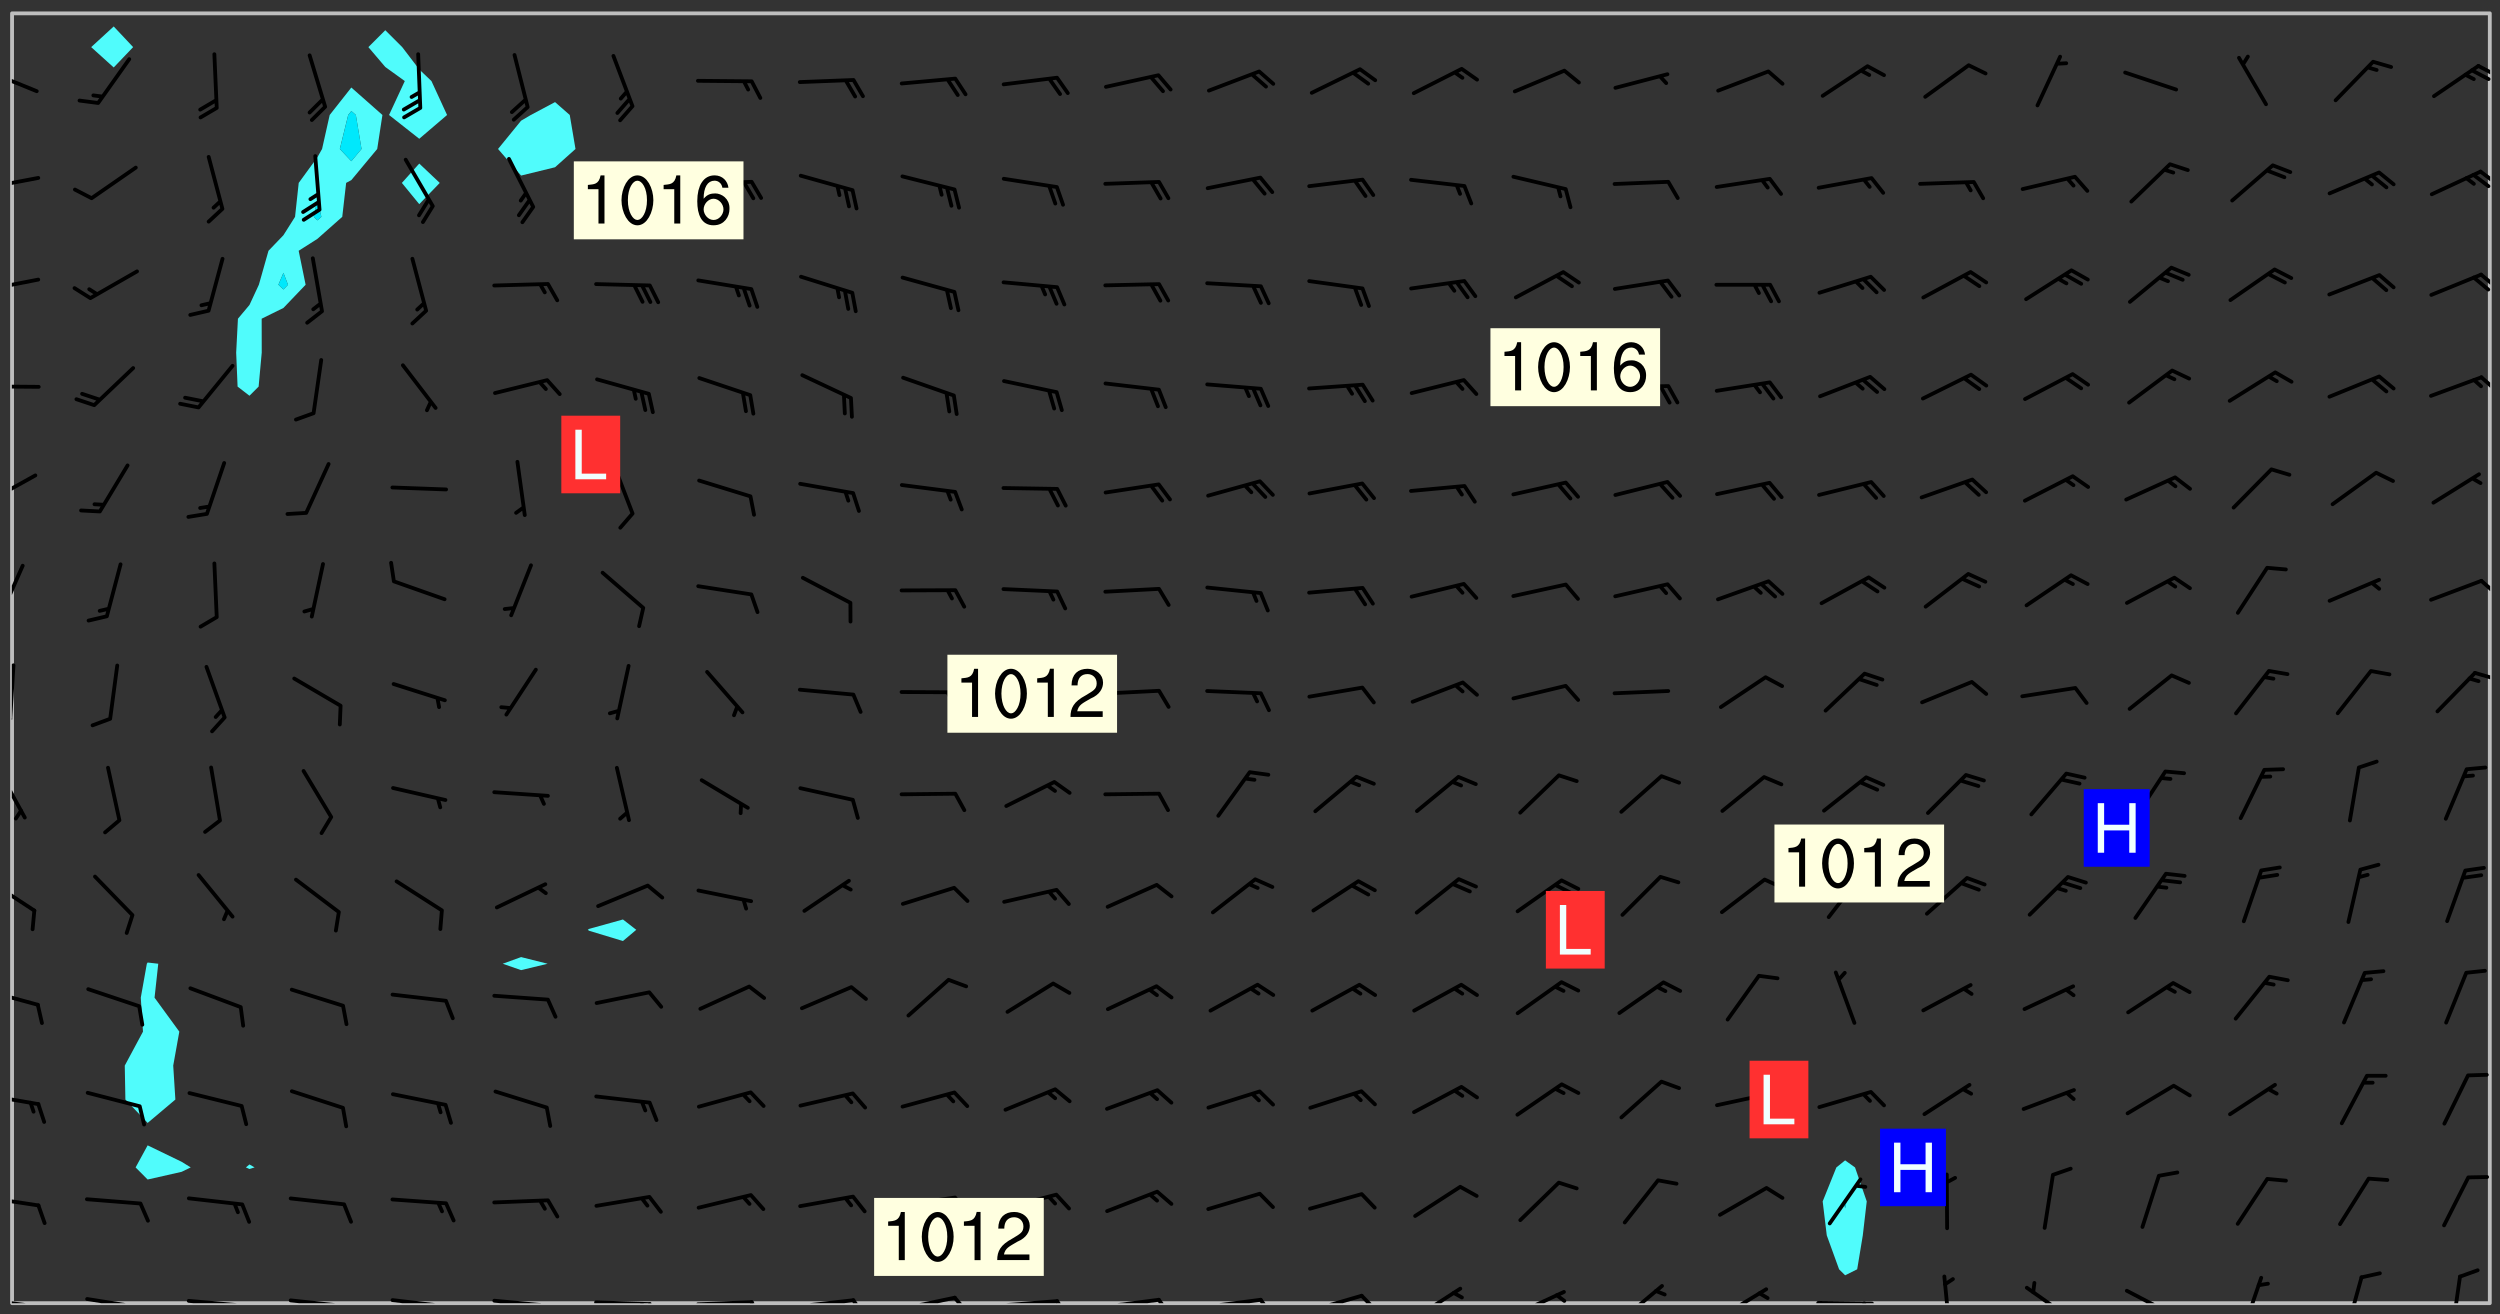 <svg xmlns="http://www.w3.org/2000/svg" role="img" xmlns:xlink="http://www.w3.org/1999/xlink" viewBox="142.45 309.95 326.84 171.84"><rect x="142.45" y="309.95" width="326.84" height="171.84" fill="#333333" stroke="none"/><defs><clipPath id="a"><path d="M144 311.672h1v168.656h-1zm0 0"/></clipPath><clipPath id="b"><path d="M144 311.672h324v168.656H144zm0 0"/></clipPath><clipPath id="c"><path d="M467 311.672h1v168.656h-1zm0 0"/></clipPath><clipPath id="d"><path d="M144 479h4v1.328h-4zm0 0"/></clipPath><clipPath id="e"><path d="M147 480h2v.328h-2zm0 0"/></clipPath><clipPath id="f"><path d="M146 480h2v.328h-2zm0 0"/></clipPath><clipPath id="g"><path d="M153 479h9v1.328h-9zm0 0"/></clipPath><clipPath id="h"><path d="M160 480h2v.328h-2zm0 0"/></clipPath><clipPath id="i"><path d="M159 480h2v.328h-2zm0 0"/></clipPath><clipPath id="j"><path d="M166 479h9v1.328h-9zm0 0"/></clipPath><clipPath id="k"><path d="M173 480h3v.328h-3zm0 0"/></clipPath><clipPath id="l"><path d="M180 479h8v1.328h-8zm0 0"/></clipPath><clipPath id="m"><path d="M187 480h2v.328h-2zm0 0"/></clipPath><clipPath id="n"><path d="M186 480h2v.328h-2zm0 0"/></clipPath><clipPath id="o"><path d="M193 479h8v1.328h-8zm0 0"/></clipPath><clipPath id="p"><path d="M200 480h2v.328h-2zm0 0"/></clipPath><clipPath id="q"><path d="M199 480h2v.328h-2zm0 0"/></clipPath><clipPath id="r"><path d="M206 479h9v1.328h-9zm0 0"/></clipPath><clipPath id="s"><path d="M213 480h3v.328h-3zm0 0"/></clipPath><clipPath id="t"><path d="M212 480h2v.328h-2zm0 0"/></clipPath><clipPath id="u"><path d="M220 479h8v1.328h-8zm0 0"/></clipPath><clipPath id="v"><path d="M227 480h2v.328h-2zm0 0"/></clipPath><clipPath id="w"><path d="M226 480h2v.328h-2zm0 0"/></clipPath><clipPath id="x"><path d="M233 479h8v1.328h-8zm0 0"/></clipPath><clipPath id="y"><path d="M240 479h3v1.328h-3zm0 0"/></clipPath><clipPath id="z"><path d="M246 479h9v1.328h-9zm0 0"/></clipPath><clipPath id="A"><path d="M253 479h3v1.328h-3zm0 0"/></clipPath><clipPath id="B"><path d="M260 479h8v1.328h-8zm0 0"/></clipPath><clipPath id="C"><path d="M267 479h3v1.328h-3zm0 0"/></clipPath><clipPath id="D"><path d="M273 479h8v1.328h-8zm0 0"/></clipPath><clipPath id="E"><path d="M280 479h3v1.328h-3zm0 0"/></clipPath><clipPath id="F"><path d="M286 479h9v1.328h-9zm0 0"/></clipPath><clipPath id="G"><path d="M293 479h3v1.328h-3zm0 0"/></clipPath><clipPath id="H"><path d="M300 479h8v1.328h-8zm0 0"/></clipPath><clipPath id="I"><path d="M307 479h2v1.328h-2zm0 0"/></clipPath><clipPath id="J"><path d="M313 479h8v1.328h-8zm0 0"/></clipPath><clipPath id="K"><path d="M320 479h3v1.328h-3zm0 0"/></clipPath><clipPath id="L"><path d="M327 478h7v2.328h-7zm0 0"/></clipPath><clipPath id="M"><path d="M340 478h8v2.328h-8zm0 0"/></clipPath><clipPath id="N"><path d="M345 479h3v1.328h-3zm0 0"/></clipPath><clipPath id="O"><path d="M354 477h6v3.328h-6zm0 0"/></clipPath><clipPath id="P"><path d="M367 478h7v2.328h-7zm0 0"/></clipPath><clipPath id="Q"><path d="M379 480h9v.328h-9zm0 0"/></clipPath><clipPath id="R"><path d="M385 480h2v.328h-2zm0 0"/></clipPath><clipPath id="S"><path d="M396 476h2v4.328h-2zm0 0"/></clipPath><clipPath id="T"><path d="M407 478h7v2.328h-7zm0 0"/></clipPath><clipPath id="U"><path d="M420 478h7v2.328h-7zm0 0"/></clipPath><clipPath id="V"><path d="M435 476h4v4.328h-4zm0 0"/></clipPath><clipPath id="W"><path d="M449 476h3v4.328h-3zm0 0"/></clipPath><clipPath id="X"><path d="M462 476h3v4.328h-3zm0 0"/></clipPath><clipPath id="Y"><path d="M144 466h4v2h-4zm0 0"/></clipPath><clipPath id="Z"><path d="M144 452h4v3h-4zm0 0"/></clipPath><clipPath id="aa"><path d="M144 439h4v3h-4zm0 0"/></clipPath><clipPath id="ab"><path d="M144 424h4v6h-4zm0 0"/></clipPath><clipPath id="ac"><path d="M144 410h2v8h-2zm0 0"/></clipPath><clipPath id="ad"><path d="M144 396h1v9h-1zm0 0"/></clipPath><clipPath id="ae"><path d="M144 403h1v3h-1zm0 0"/></clipPath><clipPath id="af"><path d="M465 397h3v2h-3zm0 0"/></clipPath><clipPath id="ag"><path d="M144 383h2v8h-2zm0 0"/></clipPath><clipPath id="ah"><path d="M466 385h2v3h-2zm0 0"/></clipPath><clipPath id="ai"><path d="M144 371h4v5h-4zm0 0"/></clipPath><clipPath id="aj"><path d="M144 360h4v1h-4zm0 0"/></clipPath><clipPath id="ak"><path d="M466 359h2v3h-2zm0 0"/></clipPath><clipPath id="al"><path d="M144 346h4v3h-4zm0 0"/></clipPath><clipPath id="am"><path d="M466 345h2v3h-2zm0 0"/></clipPath><clipPath id="an"><path d="M465 345h3v4h-3zm0 0"/></clipPath><clipPath id="ao"><path d="M144 332h4v3h-4zm0 0"/></clipPath><clipPath id="ap"><path d="M466 332h2v3h-2zm0 0"/></clipPath><clipPath id="aq"><path d="M465 332h3v3h-3zm0 0"/></clipPath><clipPath id="ar"><path d="M144 318h4v5h-4zm0 0"/></clipPath><clipPath id="as"><path d="M466 318h2v2h-2zm0 0"/></clipPath><clipPath id="at"><path d="M465 318h3v3h-3zm0 0"/></clipPath><g id="au" clip-path="url(#clip1)"><path fill="#fff" fill-opacity="0" fill-rule="evenodd" d="M0 0h1000v1000H0zm0 0"/><path fill="#d3d3d3" fill-opacity="0" fill-rule="evenodd" d="M162.152 355.867l-.234.293.059.234.117.172.176.234.293.348.113.059.117-.172.059-.234.176-.176.465-.176h.699l.234.293.289.816.059.176.176.23.352.234.699.699.172.176.234.348.234.41.289.582.41.465.23.234.234.176.117.23.176.293.172 1.164v.234l.059.289.059.117.117.117.348.41.117.172.176.176.176.234.117.172.172.352.059.234.234.406.234-.059-.176.176-.059.93h-.582l-.234-.113-.348.113-.117.117-.059.293-.059.176-.117.172-.465.293-.059.234-.059.113v.645l.059.172v.41l.059.059v.406l.059.406.117.176.059.059.23.641-.059.293v.699l-.059.582v.234l-.059.23-.055.352v1.922l.055.117h.426l-.367.117-.023.352.891 1.168 1.742.539 1.34.359v.539l.09.809.535.715 1.52.27.891-.086.09 1.164.535.18 1.16-.18 2.055-.984 1.16-.363 1.879-.176 1.695-.18-.18.719-1.516.086-1.25.09-.805.27-1.074.809.27.719.535.898-.18.625-.266.809.266 1.078.625.898.805.18 1.25-.18-.266.723.098.504.055.293v.172l.059.293v.406l.176.117.352.117h.406l.293-.176.113-.117.059-.117.117-.23.059-.176.352-.465.23-.176.176-.059.176.059.059.176.117.988.055.469.059.172.117.234.176.059.816.059h.289l.117.234.059.406.059.352v1.105l.117.293.117.348.289.699.176.352.582.754.352.176.172.059.469.234.641.465.348.234.293.176.293.055.23.062.816.348.293.176.113.172.352.352.117.176.523.641v.289l.059.352v.348l.059.352.059.289.117.059.172.059h.176l.582.234.176.117.176.289.176.234.113.234.293.23.117.117v.41l.059.055.289.234.234.117.059.117.117.172.059.117.23.234.059.176.234.059.117.059-.117.113-.059.117v.117l-.117.293-.117.289v.582l.176.117.117.059.059.117.117.117.113.059.176.348.059.352.059.406v.176l-.059.176-.117.699v.172l.117.176.293.293h.406l.176.117.117.172.117.293v.234h-.527l-.23-.234h-.234l-.176.059-.059.699.059.348.117.176.176.41.117.23.289.469.176.055h.523l.234.059.758.641.059.293v.234l.059.059.23.348v.352l-.117.172v.293l.293.289.293.176.172.059.293.176.293.117.582.406.289.234.293.176.219.16.016.012.23.176.641.523.176.234.117.176.176.176.113.172v.641l.117.176.469.117.582.117.234.059.23.113.293.117.113.059.586.352.289.172.176.062.176.055.176.059.699.352.289.176.234.055.289.176.234.117.641.406.293.117.172.059.234.059.41.059.23.059.234.117.059.172-.41.176.469.059.059.293.113.234.176.055.234.059.176.059.406.117.641.234.117.172.059.234v.176l-.059.117-.059.406.234.234.117.059.348.117.641.23.176.117.289.117.176.176.234.465.582 1.105.176.176.348.176.176.117.352.117 1.047.523.234.059.465.113.293.059.465.176.758.582.234.234.348.465.176.176.289.234.816.699.293.176.289.289.293.176.293.289.695.641.176.176.293.234.289.234.469.289.641.582.348.234.234.293.348.348.352.465.934.992.348.406.117.176.234.059.113.117.645.176.23.113.234.059.293.176.23.117.934.699.406.406.234.176.406.176.234.117.816.348.348.234.234.117.293.289.23.117.758.352.352.172.23.059.293.117.234.059.871.176h.816l.469.23.172.059.875.699.465.117.293.059.176.059.23.059.469.059.348.059.352.059.406.059h.293l.172.059v.23l.176.176h.293l.348.059.352.059.699.117h.641l.465-.234.293-.176.172-.117.41-.172.289-.176.934-.465.469-.293.523-.293.465-.172.465-.176 1.051-.465.289-.117.41-.117.289-.117.527-.176 1.516-.699.582-.348.289-.059.293-.059.348-.117.875-.23.352-.117h.113l.234-.059.875-.234.234-.059h.812l.352-.059.816-.117.172-.059.352-.055.293-.059.23-.059.816-.176.176-.059h.348l.234-.059.465-.117.758-.172.234-.059h.348l.41-.117.289-.059 1.285-.059h.289l.41-.059.23-.059h.176l.875-.117h.406l.41-.117h.348l.352-.113.871-.059h1.75l1.047.289.41.117.289.117.352.117.289.117 1.051.172.289.059h.293l.293.059.172.059.41.059.172.059.117.059h.117l.117.059.352.059h.113l.41.066 1.922.395 1.926.395 1.52.449 1.695.719 2.145.805 1.605-.719 1.43-.805 1.16-1.078 1.25-.449 3.035-.719 1.875-.359 2.145-1.348 2.234-1.254 2.5-1.258 1.695-.449 1.785-.18 1.16-.27.625.539 1.34-.27.715-.988.984-1.344.445-.18.805-.359 1.875-.539 1.785-.449 1.25-.27 1.16-.09 1.699-.09 1.961-.27 1.25-.09h.539l.625-.09h.891l2.145-.18 2.41-.18 2.59-.09 1.695.18 1.609.09 1.43.359 1.16.719 1.875.988 1.16 1.527.266.715.629.09.355.898.535.539.535 1.527 1.074.359h.535l-.805.535.09 1.707.715 2.695.891.805.895.988.715 1.258 1.785.539 1.52-.18.355 1.344 1.609-.805.98-.539.27.27.316-.215.219-.145.801.449.449-.359h.355l.535-.27.539-.719.535-.27.625-.988 1.16.449.84.371 1.395.617 1.695-.18h1.605l1.785.09.18-1.707.535-1.344.805.27.492.848.402.406-.09.539v.359l.715.449.711-.27h1.43l.359.988.445 1.258.715 1.344 1.25.629 1.695.629.715-.18.18-.539.98-.09.449.359.086 1.258-.266.629-.535.18v.539l.715.984.266.539.984.988.801 1.078-.266.359-.09.898-.625 2.332-.355 2.066-.09 1.793-.18.719-.09.539v1.438l-.98 1.883-.359 1.707-.535.898-.805 1.168-.266.539 2.055 1.254.086.359-.355.539-.09-.18v.809l.09 1.438-.445.715-1.074.094-.266.715.535.898.805.719 1.16.809 1.34.27.445.359-.355.449-1.789-.09-1.25-.449-.715-.719-.625-.09-.176 3.59-.188 1.309h89.359V311.703h-55.27v49.082l.762.125 3.289.543 2.023 2.836v2.754l2.352.332 2.348.332h4.051l-1.379 4.16-2.023.707-2.023.703-.543.344-2.594 1.617-.188.117-2.023-2.078-.73-2.742-2.672-2.078-1.375-3.5-.066-.082-1.957-2.672 2.75-1.418v-49.082H294.422v91.414l.117.031.133.012.074.074.105.047.09.059.086.059.09.059.297.297.059.09.031.117.027.117.016.137-.031.117-.059.09-.059.086-.043.105-.047.102-.027.121v.145l.176.27.148.148.074.086.074.074.043.105.062.09.059.086.043.105.059.09.047.102.043.105.059.086.117.18.074.074.062.086.059.09.043.105.059.09.059.086.062.09.059.09.043.102.117.18.074.074.059.086.074.074.09.059.105.047h.148l.133-.016.133.016.102-.047.074-.074.047-.102-.016-.133v-.148l-.047-.105-.027-.117-.047-.102-.027-.121-.043-.102-.062-.09-.043-.102-.043-.105-.031-.117-.016-.133-.012-.137.086-.059.059-.086.121-.031.043.105.016.133v.117l.059.102.059.09.09.059.148.148.059.09.043.105-.012.102.086.059.105.047.086.059.09.059.074.074-.117.027-.105.047-.086.059-.074.074-.059.09-.062.086-.027.121-.047.102-.043.105-.031.117-.012.133-.016.133v.148l.027.117.047.105.043.102.059.09.074.074.09.059.074.074.09.059.059.09.043.105.047.102.117.031.133.016h.148l.117-.031.105.043.043.105.047.102.027.121L299.5 410l.027.117.031.121.027.117.105.043.102.047.133-.016.148.148.062.086.074.074.07.074.09.062.105.043.102.043.117.031.137.016.117-.031.074-.074.027-.117-.012-.133-.031-.121-.027-.117.043-.105h.117l.09.062.117.027h.148l.133.016h.148l.133.016.133-.016h.148l.133-.016.133-.012.137.012.117-.027.133-.016.191-.059-.059.176-.016.133-.027.121-.016.133-.059.086-.133.016-.105.047-.105.043-.117.031-.117.027-.266.031h-.148l-.133.016-.074.074.059.086.148.148.117.18.074.07.09.062.09.059.086.059.09.059.102.043.105.062.105.043.086.059.105.047.102.043.18.117.059.09-.043.102-.047.105.016.133.223.223.059.09.043.102.031.121.043.102.016.133.031.117.012.137.031.117.148.148.102.043.105.043.117.031.133.016.137.016h.117l.117-.031.09-.059.043-.105.047-.102.043-.105.031-.117.012-.133v-.148l-.012-.133-.016-.133-.031-.117-.043-.105-.047-.105-.043-.102-.043-.105-.016-.133.016-.133.027-.117.031-.117.027-.121.047-.102.09-.059.086-.062.074-.074.09-.059.223-.223.059-.086.074-.074.117-.18.059-.086v-.148l-.074-.074-.102-.047-.105-.043-.102-.043-.059-.09-.047-.105-.027-.117.09-.059.117-.031.102-.043.18-.117.148-.148.012-.133-.012-.105-.09-.059-.133.016h-.148l-.133.016-.133-.016-.121-.031-.086-.059-.074-.074-.059-.09-.062-.086-.117-.18-.059-.086.031-.121.086-.059.121-.031.059-.086v-.121l-.031-.117-.059-.09-.059-.086-.047-.105-.027-.117-.016-.133.059-.09.074-.074.09-.059.117-.18.074-.074.059-.086.148-.148.121-.031.133-.016.133.016.074.074.043.105.016.133-.031.117-.117.031-.133.012-.148.148-.043.105-.047.102-.027.121-.031.117v.148l.031.117.043.105.059.09.074.07.074.074.117.031.121.027.117-.027.133-.016h.117l.09.059.074.074.047.105.059.086.102.047.133.016.105.043.086.059-.012.105-.074.074-.18.117-.059.09-.09.059-.07.074-.074.074-.062.09-.027.117-.016.133.016.133-.016.133v.148l.016.133.027.117.031.121.074.074.09.059.086.059.09.059.117.031v.086l-.102.047-.09.059-.266.031-.117.027h-.148l-.105.043-.102.047-.059.09-.062.234-.012.133-.031.121-.016.133v.293l-.012.133.012.137.016.133.133.016.133.012.121.031.086.059.074.074.047.105.043.102.016.133v.445l-.016.133v.445l.031.266.027.117.016.133.031.117.086.211.031.266v.148l-.031.117-.027.117-.031.121-.027.117-.031.117-.031.121-.012.133-.016.133.09.059.117-.031.102.016.047.105-.031.266v.441l-.043.105-.047.105-.043.102-.043.105-.059.086-.031.121-.043.117-.031.117-.016.133.016.133.059.09.105.047.086.059.059.086-.012.137-.031.117-.043.102v.445l-.016.133v.148l-.031.117-.043.105-.027.117-.047.105-.043.102-.031.121-.027.117-.031.133-.031.117-.027.117-.043.105-.031.117-.031.121-.012.133-.016.133v.297l.027.117v.148l.047.398.027.117.059.09.121.031h.148l.133-.016.059.09v.117l-.059.09-.09.059-.102.043-.105.047-.09.059-.086.059-.137.016-.117-.031-.133-.016-.102.047-.062.086-.012.137-.016.133-.031.117-.027.117-.016.133-.031.121v.297l.016.133.031.117v.148l.012.133v.148l-.027.117-.047.102-.027.121-.031.117-.059.09-.074.074-.102.043-.105.047-.117.027-.121.031-.102-.047.059-.086.105-.047.027-.117.031-.117.027-.121.031-.117v-.148l.016-.133-.031-.117-.043-.105-.105.016-.074.074-.102.043-.09.062-.074.074-.043.102-.016.133-.031.117L304.25 426l-.031.117-.027.117-.031.121-.027.117-.031.117-.043.105-.09.059h-.09l-.117-.031-.031-.086.016-.137-.031-.117v-.148l-.012-.133v-.148l-.062-.234-.027-.121-.043-.102-.047-.105-.059-.086-.059-.09-.043-.105-.062-.086-.148-.148-.07-.074-.105-.047-.105-.043-.102-.043-.297-.297-.09-.074-.086-.059-.105-.043-.09-.062-.086-.059-.105-.043-.09-.059-.086-.062-.074-.07-.105-.047-.086-.059-.105-.043-.09-.062-.102-.043-.105-.043-.086-.059-.105-.047-.105-.043-.102-.047-.09-.059-.102-.043-.105-.043-.09-.062-.117-.027-.133-.016-.133.016H299.75l-.133.016-.117-.031-.09-.059-.074-.074-.09-.059-.102-.047h-.148l-.121-.027-.102-.043-.074-.074-.117-.18-.09-.059-.102-.043-.09-.062-.105-.043-.09-.059-.086-.059-.105-.047-.059-.086-.059-.09-.043-.105-.047-.102-.074-.074-.086-.059-.074-.074-.09-.059-.223-.223-.043-.105-.031-.266.105-.043h.145l.105.043.074.074.09.059.086.059.105.047.09.059.148.148.07.074.148.148.062.086.074.074.086.059.074.074.09.062.09.059.086.059.27.176.102.047.105.043.102.043.047-.074.059-.086.074-.074.07-.074.105.043.074.074.059.09.043.102.047.105.043.105.121.027.117-.027.074-.09.043-.105.059-.09.074-.074.105-.043.117-.027.133.012.09.059.148.148.059.09.043.105.047.102.043.105.043.102.105.047.105.043.133.016.086-.059.059-.09.074-.074.105-.043.117.027.105.047.102.043.105.043.102.047.18.117v.117l-.016.133.016.133.016.137.059.086.102.047.121.027.117.031h.148l.117-.031.059-.09.18-.117.059-.09.074-.074.059-.086.117-.18.18-.117.117.031.09.059.043.074-.016.133v.117l.09.059h.148l.133-.016.133-.012.266-.031.105-.043.117-.031.121-.027.074-.074.07-.074.062-.09-.016-.105-.047-.102-.102-.043-.105-.016-.117.027-.266.031h-.148l-.074-.074-.09-.059-.117-.031-.117-.027-.133-.016h-.148l-.133.016h-.297l-.105-.047-.148-.148-.043-.102-.059-.09.223-.223.086-.059.105-.043.117-.031.133-.016.133.016.137.016.102.043.133-.012.09-.062.102-.043.062-.09-.047-.102-.09-.059-.117-.031-.102-.043-.059-.09-.062-.09v-.117l.016-.133.105-.047.074-.07v-.121l-.09-.059-.031-.117.09-.059.074-.074.043-.105.059-.09.047-.102.016-.133v-.148l-.047-.105-.043-.102-.09-.059-.133-.016-.102-.043-.137-.016-.117-.031h-.445l-.133-.016-.133-.012-.133-.016-.117-.031h-.148l-.133-.016-.133-.012-.266-.031-.121-.043-.086-.059-.074-.074v-.148l.012-.133.105-.047.102-.043.133-.016h.152l.133-.016h.293l.121.031.102.043.09.059.234.062.121-.047.09-.059.102-.043.133-.016.105.043.102.047.133.012.121-.027h.145l.121-.031.117-.027.105-.047.074-.074.086-.059.148-.148.059-.086.047-.105.027-.117.016-.105-.102-.043-.09-.059-.117-.031-.105-.043-.09-.062-.074-.086-.074-.074-.102-.043-.105-.047-.102-.043-.059-.09-.047-.102-.086-.211-.062-.086-.059-.09-.074-.074-.086-.059h-.27l-.117.031-.09.059-.102.043-.133.016-.105-.016-.027-.117-.062-.09-.117-.031-.102-.043-.148-.148-.031-.117-.016-.105.074-.074.18-.117.117-.027.117-.031.137.016.102.043.105.043.102.047.105.043.117.031.133.016.117.027.133.016.105-.016.09-.059-.074-.074-.105-.043-.074-.074-.074-.09-.148-.148-.086-.059-.09-.059-.074-.074-.09-.059-.102-.047-.121-.027-.102-.047-.105-.043-.117-.031-.102-.043-.121-.031h-.148l-.117.031-.105.043-.086.062-.18.117-.086.059-.09.059-.105.047-.086.059-.105.043-.102.043-.105.047-.074.074-.059.09-.059.086-.047.105-.059.086-.074.074-.133-.012-.117-.031h-.117l-.074.074-.09.059-.074.074-.09.059-.086.059-.105.047-.102.043-.137.016-.102-.043-.148-.148-.105-.047h-.086l-.105.047-.102.043-.121.031-.117-.031-.074-.074v-.117l.031-.121.074-.07.059-.09.074-.074.117-.031.105-.043h.293l.133-.016.137-.016.102-.043.09-.059.102-.047.09-.059.133-.012.09.059.133.012.09-.059.086-.059.105-.043.09-.059.086-.062.09-.059.148-.148.059-.086.059-.09.105-.043.133-.016.117.027.121.031.059-.059.059-.09.031-.266.027-.117.105.012.133.016.102-.043.09-.059.059-.09.074-.074.059-.09.047-.102.012-.133-.012-.133-.047-.105-.148-.148-.059-.09-.059-.086-.043-.105v-.445l.016-.133v-.148l.012-.133-.059-.059-.09.059-.102-.043-.18-.117-.086-.059-.062-.09-.059-.09-.074-.074-.086-.059-.121.031-.102.012-.105.047-.086.059-.105.043-.148.148-.09.059-.086.059-.09.062-.105.043-.133.016v-.121l.105-.043.117-.031.074-.07.043-.105v-.148l-.027-.117-.148-.148-.133-.016h-.148l-.117.031-.105.043-.102.043-.09.062-.117.027-.074-.074.012-.133-.043-.102-.043-.105-.09-.059-.117.027-.121.031-.117.031-.102.043-.121.031-.102.043-.105.043-.09.059-.102.016v-.117l.016-.133-.059-.09-.074.043-.148.148-.059.09-.074.074-.047.105-.043.102-.074.074-.059.09-.074.074-.059.086-.074.074-.09.062-.074.07-.074.074-.102.016-.133.016-.105-.043v-.121l.148-.148.043-.102.059-.09.047-.102.043-.105.059-.09.031-.117.043-.102.031-.121.027-.117.047-.105.043-.102.043-.105.074-.07.09-.062.09-.059.102-.043h.297l.266-.031.105-.043-.074-.074-.117-.031-.105-.043-.09-.059-.102-.047-.09-.059-.102-.043-.105-.043-.09-.062-.086-.059-.105-.043-.102-.043-.121-.031-.117-.031-.102-.043L297.5 410.25l-.102-.043-.09-.059-.043-.105-.016-.133.102-.043.133-.016.137.016.133-.016.102-.043.059-.09.016-.105-.09-.059-.074-.074-.102-.043-.09-.059-.148-.148-.043-.105-.016-.133v-.293l-.059-.09-.09-.059-.074-.074-.043-.105-.031-.117-.059-.09-.074-.074-.117-.027-.074-.074-.09-.059-.09-.062-.086-.059-.074-.074-.059-.086-.047-.105-.086-.059-.148-.148-.195-.059-.133.016-.102.043-.074.074-.047.102-.043.105-.059.09-.059.086-.297.297-.09.059h-.086l-.062-.086-.043-.105.031-.117.059-.09.027-.117-.012-.133-.09-.062-.105.047-.117.027-.117.031-.27.176-.102.047-.117.027-.105.047-.09.059-.102.043-.059-.086-.047-.105.016-.133.047-.105.07-.074.074-.07.059-.09v-.148l-.043-.105h-.238l-.102.047-.031.117-.027.117-.031.121-.074.043-.133.016-.074-.047-.043-.102-.043-.105-.047-.102-.043-.105-.121.031-.102.043-.133.016-.117.031-.105.043-.09.059-.102.047-.121.027-.133.016-.102-.043-.059-.09-.047-.105-.043-.102-.043-.105v-.117l.059-.09.086-.059.18-.117.102-.047.105-.043.105-.059.102-.043.09-.062.102-.043.105-.059.102-.047.09-.059.105-.043.102-.043.09-.062.102-.043.137-.016.117.031.102.043.121.031.102.043.105.047.102.043.105.043.102.047.105.043.102.043.105.047.086.059.105.043.117.031.105.043.102.047.09.059.105.043.102.043.105.047.117.027.102.047.121.027h.148l.086-.059.016-.102.059-.09-.027-.117-.074-.074-.117-.18-.074-.074-.09-.074-.18-.117-.086-.059-.105-.043-.102-.047-.27-.176-.059-.09-.074-.074-.059-.09-.043-.102-.031-.117-.016-.137v-.562l-.012-.133-.016-.133-.031-.117-.016-.133-.012-.133-.031-.121-.223-.223-.059-.086-.016-.105.031-.117.133-.016v-91.414H172.992v1.453l-.059.234-.352 1.051-.172.523-.117.348-.176.41-.117.172-.234.293-.23.059h-.352l-.117.059-.23.406v.293l.117.176.23.23.117.234.641.758.293.465.176.234.23.352.234.348.641.816.176.465.172.41.117.695.176.469.117 1.398.059.465v.875l.117 1.047v4.781l-.059.465-.352 1.281-.176.523-.113.41-.352.93L172.934 336l-.234.582-.117.176-.172.348-.176.406-.352.816-.059.293-.113.293-.117.289-.059.176-.117.875-.059.406-.059.117-.059.176-.059.172-.23.527-.117.172v.234l-.117.234-.059.172-.176.586v.289l-.059.176v.293l-.059.113-.059.527v.172l-.055.234v2.621l-.176.816-.117.176-.176.234-.117.172-.113.234-.586.934-.23.289-.293.465-.176.234-.289.352-.352.699-.113.23-.176.41-.176.23-.406.527-.816.699-.293.172-.289.234-.176.117-.176.176-.523.406-.527.176-.172.176-.234.055-.641.176h-.758m12.211 31.023l-1.074.449.359.895 1.25-.715.445-.539-.98-.09"/><path fill="#d3d3d3" fill-opacity="0" fill-rule="evenodd" d="M201.508 416.598h-.895l.449.629.98.359.805-.09.445-.988-.176.09-.715-.355-.895.355m154.621 59.07l-.059-.523v-.293l.113-.293.059-.23.469-.469h.113l.117-.113.117-.059h.176l.234-.059h.348l.234.059.117.059.23.172.059.176.117.582v.293l-.117.176-.172.289-.176.176-.527.523-.23.234-.117.059h-.176l-.117-.059-.406-.293-.176-.117-.117-.059-.059-.113-.055-.117m6.641-10.957l-.059-.172v-1.109l.059-.172.176-.059.172-.059h.176l.234-.059.117.059.059.699-.059.172-.117.176-.117.059-.234.523-.113.059h-.234l-.059-.117m9.613-14.391l-.117-.176v-.699l.293-.875.117-.172.176-.352.113-.23.117-.293.352-.758.117-.23.172-.234h.176l.117-.059h.641l.117.059.234.234.172.113.352.293.117.117.113.176v.113l.117.059.117.117v.699l-.059.176v.23l-.059.176-.348 1.051-.117.23-.117.234-.117.059-.23.234-.641.289h-.875l-.41-.117-.641-.465"/><path fill="none" stroke="#bebebe" stroke-linecap="round" stroke-linejoin="round" stroke-miterlimit="10" stroke-width=".5" d="M467.957 311.695H144.027v168.625h323.93v-168.625"/><g clip-path="url(#a)"><path fill="#fff" fill-opacity="0" fill-rule="evenodd" d="M144 475.891v4.438h.004H144V311.672h.004H144v164.219"/></g><g clip-path="url(#b)"><path fill="#fff" fill-opacity="0" fill-rule="evenodd" d="M144.004 480.328V311.672h13.312v1.734l-2.945 2.703 2.945 2.66 2.539-2.66-2.539-2.703v-1.734h4.438v124.113l-.105.16-.793 4.438.289 4.438-2.383 4.441.082 4.438 2.91 3.059v2.93l-1.574 2.887 1.574 1.582 4.438-1.004 1.195-.578-1.195-.738-4.438-2.148v-2.93l3.625-3.059-.281-4.438.797-4.441-3.238-4.438.484-4.438-1.387-.16V311.672h26.629v9.723l-2.828 3.59-.996 4.441-.613 1.086-2.441 3.352-.48 4.438-1.516 2.398-1.957 2.039-1.258 4.441-1.227 2.641-1.508 1.797-.23 4.438.184 4.438 1.555 1.199V462.188l-.465.387.465.211.672-.211-.672-.387V361.691l1.199-1.199.406-4.438-.008-4.438 2.844-1.402 2.902-3.035-.91-4.441 2.445-1.555 3.254-2.883.508-4.438.676-.363 3.387-4.074.68-4.441-4.066-3.59v-9.723h4.438v2.227l-2.211 2.211 2.211 2.598 2.551 1.84-2.059 4.438 3.949 3.109v3.238l-2.273 2.531 2.273 2.777 2.68-2.777-2.68-2.531v-3.238l3.637-3.109-2.043-4.438-1.594-1.52-2.227-2.918-2.215-2.211v-2.227h22.195v11.625l-3.172 1.688-1.27.746-3.012 3.695 3.012 3.477v102.172l-2.406.871 2.406.836 3.469-.836-3.469-.871V332.902l4.441-1.086 2.672-2.391-.75-4.441-1.922-1.688v-11.625h8.875v118.484l-4.438 1.234-.156.117.156.121 4.438 1.344 1.742-1.465-1.742-1.352V311.672h159.781v149.977l-1.145.926-1.789 4.441.535 4.438 1.609 4.438.789.785 1.578-.785.734-4.438.516-4.438-1.531-4.441-1.297-.926V311.672h84.324v168.656H144.004"/></g><path fill="#50fcfc" fill-rule="evenodd" d="M157.316 318.77l-2.945-2.66 2.945-2.703 2.539 2.703-2.539 2.66m1.527 134.93l-.082-4.438 2.383-4.441-.289-4.438.793-4.438.105-.16 1.387.16-.484 4.438 3.238 4.438-.797 4.441.281 4.438-3.625 3.059-2.91-3.059m2.91 10.457l-1.574-1.582 1.574-2.887 4.438 2.148 1.195.738-1.195.578-4.438 1.004m11.758-103.664l-.184-4.438.23-4.438 1.508-1.797 1.227-2.641 1.258-4.441 1.957-2.039v4.918l-.66 1.562.66.621.594-.621-.594-1.562v-4.918l1.516-2.398.48-4.438 2.441-3.352v5.523l-.469 2.266.469.465.523-.465-.523-2.266v-5.523l.613-1.086.996-4.441 2.828-3.59v3.07l-.41.52-1.094 4.441 1.504 1.602 1.332-1.602-.742-4.441-.59-.52v-3.07l4.066 3.59-.68 4.441-3.387 4.074-.676.363-.508 4.438-3.254 2.883-2.445 1.555.91 4.441-2.902 3.035-2.844 1.402.008 4.438-.406 4.438-1.199 1.199-1.555-1.199m1.555 102.293l-.465-.211.465-.387.672.387-.672.211"/><path fill="#00e8fc" fill-rule="evenodd" d="M179.508 347.801l-.66-.621.66-1.562.594 1.562-.594.621m4.438-9.035l-.469-.465.469-2.266.523 2.266-.523.465m4.438-7.738l-1.504-1.602 1.094-4.441.41-.52.59.52.742 4.441-1.332 1.602"/><path fill="#50fcfc" fill-rule="evenodd" d="M192.82 318.707l-2.211-2.598 2.211-2.211 2.215 2.211 2.227 2.918 1.594 1.52 2.043 4.438-3.637 3.109-3.949-3.109 2.059-4.438-2.551-1.84m4.441 17.934l-2.273-2.777 2.273-2.531 2.68 2.531-2.68 2.777m13.312-3.738l-3.012-3.477 3.012-3.695 1.27-.746 3.172-1.688 1.922 1.688.75 4.441-2.672 2.391-4.441 1.086m0 103.879l-2.406-.836 2.406-.871 3.469.871-3.469.836m8.879-5.152l-.156-.121.156-.117 4.438-1.234 1.742 1.352-1.742 1.465-4.438-1.344m161.82 39.824l-.535-4.438 1.789-4.441 1.145-.926v5.023l-.191.344.191.887.184-.887-.184-.344v-5.023l1.297.926 1.531 4.441-.516 4.438-.734 4.438-1.578.785-.789-.785-1.609-4.438"/><path fill="#00e8fc" fill-rule="evenodd" d="M383.672 467.902l-.191-.887.191-.344.184.344-.184.887"/><g clip-path="url(#c)"><path fill="#fff" fill-opacity="0" fill-rule="evenodd" d="M467.996 480.328H468V311.672h-.004H468v168.656h-.004"/></g><g clip-path="url(#d)"><path fill="none" stroke="#000" stroke-linecap="round" stroke-linejoin="round" stroke-miterlimit="10" stroke-width=".5" d="M147.48 480.805l-6.961-.953"/></g><g clip-path="url(#e)"><path fill="none" stroke="#000" stroke-linecap="round" stroke-linejoin="round" stroke-miterlimit="10" stroke-width=".5" d="M147.48 480.805l.848 2.305"/></g><g clip-path="url(#f)"><path fill="none" stroke="#000" stroke-linecap="round" stroke-linejoin="round" stroke-miterlimit="10" stroke-width=".5" d="M146.469 480.668l.422 1.152"/></g><g clip-path="url(#g)"><path fill="none" stroke="#000" stroke-linecap="round" stroke-linejoin="round" stroke-miterlimit="10" stroke-width=".5" d="M160.785 480.879l-6.941-1.102"/></g><g clip-path="url(#h)"><path fill="none" stroke="#000" stroke-linecap="round" stroke-linejoin="round" stroke-miterlimit="10" stroke-width=".5" d="M160.785 480.879l.797 2.32"/></g><g clip-path="url(#i)"><path fill="none" stroke="#000" stroke-linecap="round" stroke-linejoin="round" stroke-miterlimit="10" stroke-width=".5" d="M159.773 480.719l.402 1.16"/></g><g clip-path="url(#j)"><path fill="none" stroke="#000" stroke-linecap="round" stroke-linejoin="round" stroke-miterlimit="10" stroke-width=".5" d="M174.129 480.637l-7-.617"/></g><g clip-path="url(#k)"><path fill="none" stroke="#000" stroke-linecap="round" stroke-linejoin="round" stroke-miterlimit="10" stroke-width=".5" d="M174.129 480.637l.961 2.258"/></g><g clip-path="url(#l)"><path fill="none" stroke="#000" stroke-linecap="round" stroke-linejoin="round" stroke-miterlimit="10" stroke-width=".5" d="M187.438 480.699l-6.984-.742"/></g><g clip-path="url(#m)"><path fill="none" stroke="#000" stroke-linecap="round" stroke-linejoin="round" stroke-miterlimit="10" stroke-width=".5" d="M187.438 480.699l.918 2.277"/></g><g clip-path="url(#n)"><path fill="none" stroke="#000" stroke-linecap="round" stroke-linejoin="round" stroke-miterlimit="10" stroke-width=".5" d="M186.422 480.594l.457 1.137"/></g><g clip-path="url(#o)"><path fill="none" stroke="#000" stroke-linecap="round" stroke-linejoin="round" stroke-miterlimit="10" stroke-width=".5" d="M200.75 480.738l-6.98-.816"/></g><g clip-path="url(#p)"><path fill="none" stroke="#000" stroke-linecap="round" stroke-linejoin="round" stroke-miterlimit="10" stroke-width=".5" d="M200.75 480.738l.891 2.285"/></g><g clip-path="url(#q)"><path fill="none" stroke="#000" stroke-linecap="round" stroke-linejoin="round" stroke-miterlimit="10" stroke-width=".5" d="M199.734 480.617l.445 1.145"/></g><g clip-path="url(#r)"><path fill="none" stroke="#000" stroke-linecap="round" stroke-linejoin="round" stroke-miterlimit="10" stroke-width=".5" d="M214.074 480.656L207.078 480"/></g><g clip-path="url(#s)"><path fill="none" stroke="#000" stroke-linecap="round" stroke-linejoin="round" stroke-miterlimit="10" stroke-width=".5" d="M214.074 480.656l.945 2.262"/></g><g clip-path="url(#t)"><path fill="none" stroke="#000" stroke-linecap="round" stroke-linejoin="round" stroke-miterlimit="10" stroke-width=".5" d="M213.055 480.559l.473 1.133"/></g><g clip-path="url(#u)"><path fill="none" stroke="#000" stroke-linecap="round" stroke-linejoin="round" stroke-miterlimit="10" stroke-width=".5" d="M227.402 480.441l-7.023-.227"/></g><g clip-path="url(#v)"><path fill="none" stroke="#000" stroke-linecap="round" stroke-linejoin="round" stroke-miterlimit="10" stroke-width=".5" d="M227.402 480.441l1.082 2.203"/></g><g clip-path="url(#w)"><path fill="none" stroke="#000" stroke-linecap="round" stroke-linejoin="round" stroke-miterlimit="10" stroke-width=".5" d="M226.379 480.41l.543 1.098"/></g><g clip-path="url(#x)"><path fill="none" stroke="#000" stroke-linecap="round" stroke-linejoin="round" stroke-miterlimit="10" stroke-width=".5" d="M240.715 480.188l-7.02.281"/></g><g clip-path="url(#y)"><path fill="none" stroke="#000" stroke-linecap="round" stroke-linejoin="round" stroke-miterlimit="10" stroke-width=".5" d="M240.715 480.188l1.238 2.117"/></g><g clip-path="url(#z)"><path fill="none" stroke="#000" stroke-linecap="round" stroke-linejoin="round" stroke-miterlimit="10" stroke-width=".5" d="M254.012 479.938l-6.984.781"/></g><g clip-path="url(#A)"><path fill="none" stroke="#000" stroke-linecap="round" stroke-linejoin="round" stroke-miterlimit="10" stroke-width=".5" d="M254.012 479.938l1.387 2.023"/></g><g clip-path="url(#B)"><path fill="none" stroke="#000" stroke-linecap="round" stroke-linejoin="round" stroke-miterlimit="10" stroke-width=".5" d="M267.273 479.605l-6.875 1.445"/></g><g clip-path="url(#C)"><path fill="none" stroke="#000" stroke-linecap="round" stroke-linejoin="round" stroke-miterlimit="10" stroke-width=".5" d="M267.273 479.605l1.574 1.883"/></g><g clip-path="url(#D)"><path fill="none" stroke="#000" stroke-linecap="round" stroke-linejoin="round" stroke-miterlimit="10" stroke-width=".5" d="M280.652 480.055l-7.004.547"/></g><g clip-path="url(#E)"><path fill="none" stroke="#000" stroke-linecap="round" stroke-linejoin="round" stroke-miterlimit="10" stroke-width=".5" d="M280.652 480.055l1.32 2.07"/></g><g clip-path="url(#F)"><path fill="none" stroke="#000" stroke-linecap="round" stroke-linejoin="round" stroke-miterlimit="10" stroke-width=".5" d="M293.949 479.879l-6.969.898"/></g><g clip-path="url(#G)"><path fill="none" stroke="#000" stroke-linecap="round" stroke-linejoin="round" stroke-miterlimit="10" stroke-width=".5" d="M293.949 479.879l1.422 2"/></g><g clip-path="url(#H)"><path fill="none" stroke="#000" stroke-linecap="round" stroke-linejoin="round" stroke-miterlimit="10" stroke-width=".5" d="M307.266 479.879l-6.969.898"/></g><g clip-path="url(#I)"><path fill="none" stroke="#000" stroke-linecap="round" stroke-linejoin="round" stroke-miterlimit="10" stroke-width=".5" d="M307.266 479.879l1.418 2.004"/></g><g clip-path="url(#J)"><path fill="none" stroke="#000" stroke-linecap="round" stroke-linejoin="round" stroke-miterlimit="10" stroke-width=".5" d="M320.469 479.352l-6.746 1.953"/></g><g clip-path="url(#K)"><path fill="none" stroke="#000" stroke-linecap="round" stroke-linejoin="round" stroke-miterlimit="10" stroke-width=".5" d="M320.469 479.352l1.711 1.762"/></g><g clip-path="url(#L)"><path fill="none" stroke="#000" stroke-linecap="round" stroke-linejoin="round" stroke-miterlimit="10" stroke-width=".5" d="M333.363 478.422l-5.902 3.812"/></g><path fill="none" stroke="#000" stroke-linecap="round" stroke-linejoin="round" stroke-miterlimit="10" stroke-width=".5" d="M332.504 478.977l1.07.598"/><g clip-path="url(#M)"><path fill="none" stroke="#000" stroke-linecap="round" stroke-linejoin="round" stroke-miterlimit="10" stroke-width=".5" d="M346.914 478.852l-6.375 2.953"/></g><g clip-path="url(#N)"><path fill="none" stroke="#000" stroke-linecap="round" stroke-linejoin="round" stroke-miterlimit="10" stroke-width=".5" d="M345.984 479.281l.98.742"/></g><g clip-path="url(#O)"><path fill="none" stroke="#000" stroke-linecap="round" stroke-linejoin="round" stroke-miterlimit="10" stroke-width=".5" d="M359.734 478.07l-5.387 4.516"/></g><path fill="none" stroke="#000" stroke-linecap="round" stroke-linejoin="round" stroke-miterlimit="10" stroke-width=".5" d="M358.949 478.73l1.137.457"/><g clip-path="url(#P)"><path fill="none" stroke="#000" stroke-linecap="round" stroke-linejoin="round" stroke-miterlimit="10" stroke-width=".5" d="M373.355 478.5l-6 3.656"/></g><path fill="none" stroke="#000" stroke-linecap="round" stroke-linejoin="round" stroke-miterlimit="10" stroke-width=".5" d="M372.484 479.031l1.055.625"/><g clip-path="url(#Q)"><path fill="none" stroke="#000" stroke-linecap="round" stroke-linejoin="round" stroke-miterlimit="10" stroke-width=".5" d="M387.184 480.371l-7.027-.086"/></g><g clip-path="url(#R)"><path fill="none" stroke="#000" stroke-linecap="round" stroke-linejoin="round" stroke-miterlimit="10" stroke-width=".5" d="M386.164 480.359l.559 1.09"/></g><g clip-path="url(#S)"><path fill="none" stroke="#000" stroke-linecap="round" stroke-linejoin="round" stroke-miterlimit="10" stroke-width=".5" d="M396.645 476.832l.684 6.992"/></g><path fill="none" stroke="#000" stroke-linecap="round" stroke-linejoin="round" stroke-miterlimit="10" stroke-width=".5" d="M396.746 477.848l1.02-.676"/><g clip-path="url(#T)"><path fill="none" stroke="#000" stroke-linecap="round" stroke-linejoin="round" stroke-miterlimit="10" stroke-width=".5" d="M407.43 478.305l5.742 4.047"/></g><path fill="none" stroke="#000" stroke-linecap="round" stroke-linejoin="round" stroke-miterlimit="10" stroke-width=".5" d="M408.266 478.895l.152-1.219"/><g clip-path="url(#U)"><path fill="none" stroke="#000" stroke-linecap="round" stroke-linejoin="round" stroke-miterlimit="10" stroke-width=".5" d="M420.504 478.699l6.227 3.262"/></g><g clip-path="url(#V)"><path fill="none" stroke="#000" stroke-linecap="round" stroke-linejoin="round" stroke-miterlimit="10" stroke-width=".5" d="M438.07 477.004l-2.277 6.648"/></g><path fill="none" stroke="#000" stroke-linecap="round" stroke-linejoin="round" stroke-miterlimit="10" stroke-width=".5" d="M437.738 477.973l1.211-.195"/><g clip-path="url(#W)"><path fill="none" stroke="#000" stroke-linecap="round" stroke-linejoin="round" stroke-miterlimit="10" stroke-width=".5" d="M451.188 476.945l-1.883 6.77"/></g><path fill="none" stroke="#000" stroke-linecap="round" stroke-linejoin="round" stroke-miterlimit="10" stroke-width=".5" d="M451.188 476.945l2.395-.531"/><g clip-path="url(#X)"><path fill="none" stroke="#000" stroke-linecap="round" stroke-linejoin="round" stroke-miterlimit="10" stroke-width=".5" d="M464.059 476.852l-.996 6.957"/></g><path fill="none" stroke="#000" stroke-linecap="round" stroke-linejoin="round" stroke-miterlimit="10" stroke-width=".5" d="M464.059 476.852l2.309-.832"/><g clip-path="url(#Y)"><path fill="none" stroke="#000" stroke-linecap="round" stroke-linejoin="round" stroke-miterlimit="10" stroke-width=".5" d="M147.473 467.543l-6.945-1.059"/></g><path fill="none" stroke="#000" stroke-linecap="round" stroke-linejoin="round" stroke-miterlimit="10" stroke-width=".5" d="M147.473 467.543l.812 2.312m12.531-2.562l-7.004-.559m7.004.559l.977 2.25m12.328-2.133l-6.98-.793m6.98.793l.902 2.281m-1.918-2.398l.449 1.141m13.883-1.035l-6.984-.77m6.984.77l.906 2.281m12.422-2.414l-7.008-.504m7.008.504l.992 2.246m-2.012-2.316l.496 1.121m13.844-1.441l-7.02.277m7.02-.277l1.234 2.121m-2.254-2.078l.617 1.059m13.672-1.547l-6.93 1.168m6.93-1.168l1.496 1.945m-2.504-1.777l.746.973m13.527-1.383l-6.832 1.652m6.832-1.652l1.629 1.836m-2.625-1.594l.816.914m13.535-.953l-6.914 1.246m6.914-1.246l1.52 1.926m-2.523-1.746l.758.965m13.582-1.027l-6.953 1.012m6.953-1.012l1.453 1.977m-2.465-1.828l.727.988m13.523-1.512l-6.801 1.762m6.801-1.762l1.66 1.809m-2.648-1.551l.828.902m13.352-1.551l-6.551 2.543m6.551-2.543l1.855 1.602m-2.809-1.23l.93.801m13.43-.902l-6.734 2.004m6.734-2.004l1.723 1.746m11.605-1.699l-6.762 1.91m6.762-1.91l1.699 1.773m11.184-2.727l-5.898 3.816m5.898-3.816l2.145 1.195m10.742-1.738l-5.039 4.902m5.039-4.902l2.336.75m10.637-1.055l-4.355 5.512m4.355-5.512l2.414.441m11.766.559l-6.086 3.512m6.086-3.512l2.082 1.301m10.199-2.426l-4.02 5.762m3.438-4.926l1.219.148M396.965 463.5l.043 7.027m-.035-6.004l1.078-.582m12.793-.398l-1.086 6.941m1.086-6.941l2.32-.805m11.527.93l-2.148 6.691m2.148-6.691l2.414-.434m11.758.844L435 469.949m3.863-5.871l2.441.227m10.812-.266l-3.742 5.949m3.742-5.949l2.445.18m10.586-.34l-3.172 6.27m3.172-6.27l2.453-.051"/><g clip-path="url(#Z)"><path fill="none" stroke="#000" stroke-linecap="round" stroke-linejoin="round" stroke-miterlimit="10" stroke-width=".5" d="M147.461 454.297l-6.922-1.195"/></g><path fill="none" stroke="#000" stroke-linecap="round" stroke-linejoin="round" stroke-miterlimit="10" stroke-width=".5" d="M147.461 454.297l.766 2.332m-1.773-2.504l.383 1.164m13.879-.711l-6.801-1.758m6.801 1.758l.574 2.387m12.754-2.422l-6.824-1.688m6.824 1.688l.598 2.379m12.645-2.137l-6.68-2.172m6.68 2.172l.426 2.418m12.992-2.809l-6.887-1.391m6.887 1.391l.703 2.352m-1.703-2.555l.348 1.176m13.879-.621l-6.707-2.094m6.707 2.094l.453 2.41m12.996-3.055l-6.98-.805m6.98.805l.898 2.285m-1.914-2.402l.449 1.141m13.781-2.363l-6.773 1.871m6.773-1.871l1.688 1.781m-2.676-1.508l.844.891m13.492-1.023l-6.844 1.594m6.844-1.594l1.613 1.848m-2.609-1.617l.809.926m13.473-1.285l-6.781 1.852m6.781-1.852l1.68 1.785m-2.668-1.516l.84.895m13.32-1.578l-6.496 2.676m6.496-2.676l1.891 1.566m-2.836-1.176l.945.781m13.363-1.055l-6.59 2.441m6.59-2.441l1.832 1.633m-2.793-1.277l.918.816m13.414-1.008l-6.703 2.117m6.703-2.117l1.75 1.719m-2.727-1.41l.875.859m13.406-1.191l-6.684 2.16m6.684-2.16l1.766 1.711m-2.738-1.395l.883.852m13.164-1.738l-6.203 3.301m6.203-3.301l2.035 1.375m-2.938-.895l1.02.688m12.996-1.504l-5.797 3.973m5.797-3.973l2.176 1.137m-3.02-.559l1.086.57m12.793-1.5l-5.238 4.68m5.238-4.68l2.305.848m11.824.75l-6.867 1.484m6.867-1.484l1.586 1.871m-2.586-1.656l.793.938m13.461-1.402l-6.742 1.98m6.742-1.98l1.715 1.754m-2.695-1.465l.855.879m13.016-2.09l-5.895 3.824m5.039-3.266l1.07.594m13.441-.477l-6.578 2.477m5.621-2.117l.922.812m13.074-1.738l-6.027 3.609m6.027-3.609l2.102 1.266m11.141-1.383l-5.879 3.844m5.023-3.285l1.074.59m11.801-2.332l-3.289 6.211m3.289-6.211l2.453-.004m-2.93.906h1.227m12.469-.953l-3.094 6.309m3.094-6.309l2.449-.078"/><g clip-path="url(#aa)"><path fill="none" stroke="#000" stroke-linecap="round" stroke-linejoin="round" stroke-miterlimit="10" stroke-width=".5" d="M147.391 441.309l-6.781-1.848"/></g><path fill="none" stroke="#000" stroke-linecap="round" stroke-linejoin="round" stroke-miterlimit="10" stroke-width=".5" d="M147.391 441.309l.543 2.391m12.715-2.203l-6.664-2.227m6.664 2.227l.406 2.422m12.867-2.305l-6.582-2.461m6.582 2.461l.32 2.434m13.055-2.613l-6.703-2.102m6.703 2.102l.453 2.41m13-3.055l-6.98-.809m6.98.809l.895 2.285m12.434-2.438l-7.008-.504m7.008.504l.996 2.242m12.258-3.195l-6.883 1.402m6.883-1.402l1.562 1.891m11.508-2.648l-6.395 2.914m6.395-2.914l1.945 1.496m11.406-1.418l-6.465 2.758m6.465-2.758l1.906 1.543m10.801-2.5l-5.25 4.672m5.25-4.672l2.301.855m11.375-.371l-5.973 3.707m5.973-3.707l2.121 1.23m11.387-.875l-6.355 2.996m6.355-2.996l1.965 1.465m-2.891-1.031l.984.734m13.156-1.367l-6.156 3.391m6.156-3.391l2.055 1.344m-2.949-.848l1.023.668m13.188-1.156l-6.16 3.379m6.16-3.379l2.051 1.344m-2.945-.852l1.023.672m13.188-1.168l-6.16 3.383m6.16-3.383l2.051 1.348m-2.949-.855l1.027.672m12.973-1.504l-5.734 4.062m5.734-4.062l2.191 1.102m-3.027-.512l1.098.551m13.07-1.113l-5.77 4.012m5.77-4.012l2.184 1.121m-3.023-.539l1.09.562m12.223-2l-4.086 5.719m4.086-5.719l2.434.324m7.621-.762l2.434 6.594m-2.078-5.633l.816-.914m16.457 1.594l-6.191 3.316m5.293-2.836l1.02.684m13.281-.996l-6.363 2.98m5.438-2.547l.98.734m13.02-1.598l-5.887 3.836m5.887-3.836l2.148 1.188m-3.004-.629l1.074.594m12.352-1.973l-4.398 5.48m4.398-5.48l2.414.457m-3.051.34l1.203.227m11.906-1.527l-2.711 6.484m2.711-6.484l2.445-.223m-2.84 1.168l1.223-.113m12.445-.848l-2.629 6.516m2.629-6.516l2.441-.258"/><g clip-path="url(#ab)"><path fill="none" stroke="#000" stroke-linecap="round" stroke-linejoin="round" stroke-miterlimit="10" stroke-width=".5" d="M146.938 428.996l-5.875-3.855"/></g><path fill="none" stroke="#000" stroke-linecap="round" stroke-linejoin="round" stroke-miterlimit="10" stroke-width=".5" d="M146.938 428.996l-.227 2.441m13.055-1.848l-4.898-5.039m4.898 5.039l-.754 2.336m13.84-2.137l-4.441-5.441M172.203 429l-.473 1.129m15.016-.941l-5.602-4.238m5.602 4.238l-.387 2.422m13.859-2.645l-5.918-3.789m5.918 3.789l-.199 2.445m13.723-5.859l-6.336 3.035m5.414-2.594l.988.727m13.328-.992l-6.492 2.684m6.492-2.684l1.895 1.566m11.617.473l-6.887-1.395m5.887 1.191l.348 1.176m13.438-3.637l-5.824 3.934m4.977-3.363l1.082.578m13.52-.23l-6.703 2.098m6.703-2.098l1.746 1.723m11.641-1.457l-6.848 1.566m6.848-1.566l1.609 1.852m-2.605-1.625l.805.926m13.289-1.805l-6.414 2.871m6.414-2.871l1.938 1.508m10.941-2.234l-5.539 4.324m5.539-4.324l2.242 1m-3.047-.371l1.121.5m13.172-.887l-5.887 3.84m5.887-3.84l2.148 1.188m-3.004-.629l2.148 1.188m11.828-2.016l-5.496 4.379m5.496-4.379l2.25.977m-3.051-.34l2.25.977m11.992-1.445l-5.75 4.043m5.75-4.043l2.188 1.109m-3.023-.52l2.188 1.109m11.574-2.16l-4.973 4.969m4.973-4.969l2.344.715m11.277-.363l-5.586 4.262m5.586-4.262l2.23 1.023m10.441-1.672l-4.297 5.559m4.297-5.559l2.418.414m-3.043.395l2.418.414m-3.043.395l1.207.207m13.832-1.383l-5.246 4.676m5.246-4.676l2.301.852m-3.062-.172l2.301.852m11.656-1.66l-5.008 4.934m5.008-4.934l2.34.734m-3.07-.016l2.344.734m-3.07-.016l1.172.367m13.094-2.227l-3.996 5.781m3.996-5.781l2.438.281m-3.02.559l2.438.285m-3.016.555l1.219.145m12.402-2.258l-2.285 6.645m2.285-6.645l2.422-.387m-2.754 1.352l2.422-.383m10.867-.684l-1.566 6.848m1.566-6.848l2.367-.641m-2.598 1.637l1.184-.32m12.766-.559l-2.379 6.613m2.379-6.613l2.43-.352m-2.773 1.312l2.426-.348"/><g clip-path="url(#ac)"><path fill="none" stroke="#000" stroke-linecap="round" stroke-linejoin="round" stroke-miterlimit="10" stroke-width=".5" d="M145.691 416.836l-3.383-6.164"/></g><path fill="none" stroke="#000" stroke-linecap="round" stroke-linejoin="round" stroke-miterlimit="10" stroke-width=".5" d="M145.199 415.938l-.676 1.027m13.539.223l-1.492-6.867m1.492 6.867l-1.875 1.586m15.023-1.555l-1.16-6.93m1.16 6.93l-1.949 1.492m16.492-1.945l-3.617-6.023m3.617 6.023l-1.266 2.102m16.195-4.328l-6.848-1.57m5.852 1.344l.32 1.184m14.074-1.504l-7.012-.477m5.992.406l.5 1.121m11.121 2.133l-1.586-6.844m1.355 5.848l-.926.805m16.691-1.426l-6.027-3.609m5.152 3.082l-.062 1.227m14.668-1.746l-6.859-1.52m6.859 1.52l.656 2.367m12.742-3.164l-7.023.078m7.023-.078l1.18 2.152m11.766-3.684l-6.285 3.141m6.285-3.141l2 1.422m-2.914-.965l1 .711m13.602.359l-7.027.086m7.027-.086l1.176 2.152m10.68-4.961l-4.109 5.699m4.109-5.699l2.434.336m-3.031.496l1.215.164m13.332-.402l-5.379 4.516m5.379-4.516l2.277.918m-3.059-.262l1.137.457m12.98-1.09l-5.422 4.469m5.422-4.469l2.27.941m-3.059-.293l1.137.473m12.785-1.328l-5.055 4.883m5.055-4.883l2.332.758m11.082-.648l-5.254 4.664m5.254-4.664l2.301.855m11.113-.738l-5.453 4.43m5.453-4.43l2.262.953m11.082-.918l-5.512 4.359m5.512-4.359l2.25.984m-3.051-.352l2.246.984m11.602-1.922L394.5 416.238m4.973-4.969l2.344.719m-3.07.004l2.348.719m11.496-1.625l-4.574 5.336m4.574-5.336l2.395.535m-3.062.242l2.395.535m11.223-1.586l-3.848 5.883m3.848-5.883l2.445.223m-3.004.633l1.223.113m12.273-1.184l-3.09 6.312m3.09-6.312l2.453-.082m-2.902 1l1.227-.039m11.582-1.188l-1.176 6.93m1.176-6.93l2.328-.773m11.762 1l-2.727 6.477m2.727-6.477l2.441-.223m-2.84 1.164l1.223-.109"/><g clip-path="url(#ad)"><path fill="none" stroke="#000" stroke-linecap="round" stroke-linejoin="round" stroke-miterlimit="10" stroke-width=".5" d="M143.789 403.945l.422-7.016"/></g><g clip-path="url(#ae)"><path fill="none" stroke="#000" stroke-linecap="round" stroke-linejoin="round" stroke-miterlimit="10" stroke-width=".5" d="M143.789 403.945l-2.234 1.02"/></g><path fill="none" stroke="#000" stroke-linecap="round" stroke-linejoin="round" stroke-miterlimit="10" stroke-width=".5" d="M156.852 403.922l.926-6.965m-.926 6.965l-2.301.855m17.27-1.031l-2.379-6.613m2.379 6.613l-1.648 1.816m1.301-2.781l-.824.91m16.328-1.477l-6.062-3.555m6.062 3.555l-.102 2.453M200.609 401.5l-6.699-2.125m5.723 1.816l.223 1.207m8.793.977l3.855-5.875m-3.297 5.02l-1.219-.113m15.16 1.465l1.484-6.867m-1.27 5.871l-1.18.332m17.336-.125l-4.625-5.289m3.949 4.52l-.434 1.148m15.609-2.703l-6.996-.641m6.996.641l.949 2.266m12.379-2.566l-7.027-.035m7.027.035l1.141 2.172m-2.16-2.176l.57 1.086m13.766-1.008l-7.027-.184m7.027.184l1.094 2.195m12.219-2.465l-7.02.352m7.02-.352l1.258 2.105m12.059-1.781l-7.023-.297m7.023.297l1.059 2.215m-2.082-2.258l.531 1.105m13.758-1.805l-6.926 1.188m6.926-1.188l1.5 1.941m11.633-2.609l-6.559 2.523m6.559-2.523l1.852 1.609m-2.809-1.242l.93.805m13.477-.73l-6.832 1.641m6.832-1.641l1.629 1.84m11.781-1.168l-7.02.297m19.746-2.098l-5.844 3.902m5.844-3.902l2.16 1.16m10.781-1.629l-5.098 4.836m5.098-4.836l2.328.777m-3.07-.074l2.328.777m12.434-.395l-6.504 2.664m6.504-2.664l1.887 1.57m11.648-.781l-6.941 1.086m6.941-1.086l1.473 1.961m11.117-3.605l-5.496 4.379m5.496-4.379l2.254.977m10.469-1.562l-4.309 5.551m4.309-5.551l2.418.418m-3.047.387l1.211.211m12.75-1.004l-4.344 5.523m4.344-5.523l2.418.438m11.18-.191l-4.906 5.031"/><g clip-path="url(#af)"><path fill="none" stroke="#000" stroke-linecap="round" stroke-linejoin="round" stroke-miterlimit="10" stroke-width=".5" d="M466.016 397.922l2.355.688"/></g><path fill="none" stroke="#000" stroke-linecap="round" stroke-linejoin="round" stroke-miterlimit="10" stroke-width=".5" d="M465.301 398.656l1.18.344"/><g clip-path="url(#ag)"><path fill="none" stroke="#000" stroke-linecap="round" stroke-linejoin="round" stroke-miterlimit="10" stroke-width=".5" d="M142.582 390.34l2.836-6.43"/></g><path fill="none" stroke="#000" stroke-linecap="round" stroke-linejoin="round" stroke-miterlimit="10" stroke-width=".5" d="M156.418 390.52l1.793-6.793m-1.793 6.793l-2.387.562m2.648-1.551l-1.195.281m15.301.82l-.309-7.02m.309 7.02l-2.113 1.246m14.539-1.32l1.469-6.871m-1.258 5.871l-1.18.336m11.703-3.941l6.629 2.34m-6.629-2.34l-.363-2.426m15.699 6.863l2.59-6.535m-2.215 5.582l-1.219.137m18.109-.152l-5.316-4.598m5.316 4.598l-.543 2.391m14.676-4.152l-6.945-1.074m6.945 1.074l.805 2.316m12.145-1.219l-6.219-3.27m6.219 3.27l.012 2.453m13.707-4.102l-7.027.031m7.027-.031l1.164 2.16m-2.184-2.156l.578 1.078m13.754-.91l-7.02-.316m7.02.316l1.055 2.215m-2.074-2.262l.527 1.109m13.805-1.406l-7.016.371m7.016-.371l1.266 2.102m12.039-1.555l-6.992-.723m6.992.723l.922 2.277m-1.941-2.383l.461 1.137m13.875-1.703l-6.996.621m6.996-.621l1.34 2.055m-2.355-1.965l1.34 2.059m12.906-2.672l-6.828 1.668m6.828-1.668l1.633 1.832m-2.625-1.59l.816.914m13.508-1.074l-6.863 1.504m6.863-1.504l1.59 1.871m11.719-1.906l-6.848 1.574m6.848-1.574l1.609 1.852m-2.605-1.625l.805.93m13.391-1.551l-6.617 2.363m6.617-2.363l1.812 1.652m-2.773-1.309l1.812 1.652m-2.777-1.309l.906.828m14.109-2.023l-6.164 3.379m6.164-3.379l2.051 1.348m-2.949-.855l2.051 1.348m11.867-2.289l-5.574 4.277m5.574-4.277l2.234 1.02m-3.043-.398l2.23 1.02m12.016-1.469l-5.82 3.934m5.82-3.934l2.168 1.148m-3.012-.574l1.082.574m13.27-.832l-6.203 3.301m6.203-3.301l2.035 1.375m-2.938-.895l1.016.688m12.016-2.461l-3.832 5.887m3.832-5.887l2.445.215m12.188 1.355l-6.469 2.746m5.527-2.344l.953.77m13.359-1.035l-6.578 2.473"/><g clip-path="url(#ah)"><path fill="none" stroke="#000" stroke-linecap="round" stroke-linejoin="round" stroke-miterlimit="10" stroke-width=".5" d="M466.852 385.887l1.84 1.621"/></g><g clip-path="url(#ai)"><path fill="none" stroke="#000" stroke-linecap="round" stroke-linejoin="round" stroke-miterlimit="10" stroke-width=".5" d="M140.93 375.516l6.141-3.414"/></g><path fill="none" stroke="#000" stroke-linecap="round" stroke-linejoin="round" stroke-miterlimit="10" stroke-width=".5" d="M155.504 376.816l3.625-6.02m-3.625 6.02l-2.453-.129m2.98-.746l-1.227-.066M169.5 377.133l2.262-6.652M169.5 377.133l-2.422.395m2.75-1.359l-1.211.195m13.863.641l2.93-6.391m-2.93 6.391l-2.449.145m20.738-3.211l-7.02-.258m17.305 3.609l-.961-6.961m.824 5.949l-.996.719m15.227.094l-2.52-6.562m2.52 6.562l-1.605 1.852m17.02-4.102l-6.715-2.066m6.715 2.066l.465 2.41m12.953-2.836l-6.922-1.215m6.922 1.215l.762 2.336m-1.77-2.512l.383 1.168m13.965-1.148l-6.969-.898m6.969.898l.863 2.297m-1.879-2.426l.434 1.145m13.926-1.406l-7.027-.117m7.027.117l1.113 2.188m-2.137-2.203l1.117 2.184m13.18-2.758l-6.945 1.062m6.945-1.062l1.469 1.965m-2.477-1.812l1.465 1.969m12.77-2.531l-6.77 1.883m6.77-1.883l1.691 1.777m-2.676-1.504l1.691 1.777m-2.676-1.504l.848.891m14.504-1.148l-6.902 1.305m6.902-1.305l1.535 1.914m-2.539-1.723l1.535 1.914m12.832-1.777l-6.996.648m6.996-.648l1.348 2.051m-2.367-1.957l.676 1.027m13.586-1.57l-6.855 1.547m6.855-1.547l1.602 1.859m-2.598-1.637l1.602 1.859m12.691-2.16l-6.816 1.703m6.816-1.703l1.645 1.82m-2.637-1.574l1.645 1.824m12.691-1.957l-6.871 1.477m6.871-1.477l1.578 1.875m-2.578-1.66l1.582 1.875m12.707-2.195l-6.82 1.688m6.82-1.688l1.637 1.828m-2.629-1.582l1.637 1.828m12.574-2.398l-6.629 2.336m6.629-2.336l1.805 1.66m-2.77-1.32l1.805 1.66m12.289-2.434l-6.258 3.203m6.258-3.203l2.012 1.406m-2.922-.941l1.004.703m13.293-1.02l-6.398 2.906m6.398-2.906l1.945 1.496m-2.879-1.074l.973.746m12.547-2.215l-4.941 5m4.941-5l2.352.707m11.34-.266l-5.695 4.117m5.695-4.117l2.203 1.082m11.246-.883l-5.961 3.719m5.094-3.176l1.062.613"/><g clip-path="url(#aj)"><path fill="none" stroke="#000" stroke-linecap="round" stroke-linejoin="round" stroke-miterlimit="10" stroke-width=".5" d="M140.488 360.465l7.023.059"/></g><path fill="none" stroke="#000" stroke-linecap="round" stroke-linejoin="round" stroke-miterlimit="10" stroke-width=".5" d="M154.77 362.918l5.09-4.848m-5.09 4.848l-2.328-.777m3.07.07l-2.328-.773m15.223 1.777l4.445-5.441m-4.445 5.441L166 362.734m3.055-.312l-2.406-.477m16.797 2.027l1-6.957m-1 6.957l-2.305.832m18.258-1.523l-4.277-5.578m3.656 4.766l-.512 1.117m15.719-3.938l-6.82 1.688m6.82-1.688l1.641 1.828m-2.633-1.582l.82.914m13.461.629l-6.766-1.891m6.766 1.891l.527 2.398m-1.512-2.672l.527 2.395m-1.512-2.672l.262 1.199m14.969-.477L233.875 359.375m6.66 2.234l.406 2.422m-1.375-2.746l.406 2.422m13.727-1.723L247.34 359m6.359 2.984l.125 2.453m-1.047-2.887l.121 2.453m14.254-2.348l-6.633-2.324m6.633 2.324l.371 2.426m-1.336-2.766l.371 2.426m14.031-2.523l-6.879-1.449m6.879 1.449l.68 2.355m-1.68-2.566l.68 2.355m13.688-2.465l-6.98-.812m6.98.812l.895 2.285m-1.91-2.402l.895 2.285m13.445-2.289l-7.004-.57m7.004.57l.973 2.254m-1.988-2.336l.969 2.254m-1.988-2.336l.484 1.125m14.871-1.492l-7.012.496m7.012-.496l1.301 2.078m-2.32-2.008l1.301 2.082m-2.32-2.008l.648 1.039m14.609-1.789l-6.816 1.703m6.816-1.703l1.641 1.824m-2.633-1.574l.82.91m13.59-.281l-7.027-.051m7.027.051l1.137 2.172m-2.156-2.18l.566 1.086m13.77-1.172l-7.027.137m7.027-.137l1.191 2.145m-2.215-2.125l1.195 2.145m13.098-2.648l-6.938 1.105m6.938-1.105l1.48 1.957m-2.488-1.797l1.48 1.957m-2.492-1.797l.742.98m14.398-2.02l-6.551 2.539m6.551-2.539l1.859 1.605m-2.812-1.234l1.859 1.602m-2.812-1.234l.93.805m14.164-1.832l-6.293 3.121m6.293-3.121l1.996 1.43m-2.91-.977l1.992 1.43m12.203-1.957l-6.223 3.266m6.223-3.266l2.023 1.387m-2.93-.91l2.027 1.383m11.898-2.324l-5.637 4.195m5.637-4.195l2.219 1.051m-3.039-.438l1.109.523m13.188-.898l-5.957 3.723m5.957-3.723l2.125 1.227m-2.992-.688l1.062.613m13.395-.617l-6.508 2.648m6.508-2.648l1.883 1.574m-2.828-1.188l1.883 1.57m12.422-1.848l-6.594 2.43"/><g clip-path="url(#ak)"><path fill="none" stroke="#000" stroke-linecap="round" stroke-linejoin="round" stroke-miterlimit="10" stroke-width=".5" d="M466.859 359.277l1.828 1.637"/></g><path fill="none" stroke="#000" stroke-linecap="round" stroke-linejoin="round" stroke-miterlimit="10" stroke-width=".5" d="M465.898 359.633l.914.816"/><g clip-path="url(#al)"><path fill="none" stroke="#000" stroke-linecap="round" stroke-linejoin="round" stroke-miterlimit="10" stroke-width=".5" d="M140.551 347.852l6.898-1.348"/></g><path fill="none" stroke="#000" stroke-linecap="round" stroke-linejoin="round" stroke-miterlimit="10" stroke-width=".5" d="M154.266 348.926l6.098-3.496m-6.098 3.496l-2.074-1.309m2.961.801l-1.035-.656m15.598 2.809l1.828-6.785m-1.828 6.785l-2.391.551m2.656-1.539l-1.195.277m15.762.781l-1.203-6.926m1.203 6.926l-1.938 1.504m1.762-2.512l-.969.754m14.758.188l-1.797-6.793m1.797 6.793l-1.801 1.668m1.539-2.656l-.902.836m17.09-3.344l-7.023.199m7.023-.199l1.215 2.133m-2.234-2.105l.605 1.066m13.73-.902l-7.023-.18m7.023.18l1.098 2.195m-2.121-2.223l1.098 2.195m-2.117-2.223l1.094 2.195m14.219-1.664l-6.934-1.137m6.934 1.137l.785 2.328m-1.793-2.492l.785 2.324m-1.793-2.488l.391 1.16m14.828-.348l-6.707-2.102m6.707 2.102l.449 2.41m-1.426-2.719l.449 2.414m-1.426-2.719l.227 1.207m15.074-.707l-6.773-1.875m6.773 1.875l.531 2.395m-1.516-2.668l.531 2.395m13.879-2.742l-6.996-.637m6.996.637l.953 2.262m-1.969-2.355l.949 2.262m-1.969-2.352l.477 1.129m14.887-1.344l-7.023.16m7.023-.16l1.203 2.141m-2.223-2.117l1.199 2.141m13.133-1.887l-7.016-.395m7.016.395l1.027 2.227m-2.047-2.285l1.027 2.23m13.281-1.891l-6.965-.957m6.965.957l.844 2.305m-1.859-2.445l.848 2.305m13.48-3.133l-6.957.98m6.957-.98l1.441 1.984m-2.453-1.84l1.441 1.984m-2.453-1.844l.719.992m14.242-2.441l-6.203 3.309m6.203-3.309l2.035 1.371m-2.938-.891l2.035 1.371m12.551-.746l-6.941 1.098m6.941-1.098l1.477 1.957M359.5 346.789l1.477 1.957m12.895-1.566h-7.027m7.027 0l1.152 2.164m-2.176-2.164L374 349.344m-2.176-2.164l.578 1.082m14.625-2.129l-6.711 2.09m6.711-2.09l1.742 1.727m-2.719-1.422l1.742 1.727m-2.719-1.422l.871.863m14.133-2.094l-6.184 3.332m6.184-3.332l2.043 1.363m-2.941-.879l2.043 1.363m12.043-2.066l-5.93 3.77m5.93-3.77l2.137 1.207m-3-.66l2.137 1.211m-3-.66l1.07.605m13.715-2.055l-5.418 4.473m5.418-4.473l2.27.938m-3.059-.289l2.27.938m-3.055-.285l1.133.469m13.938-1.535l-5.777 4.004m5.777-4.004l2.18 1.125m-3.023-.543l2.184 1.125m12.363-.973l-6.555 2.539m6.555-2.539l1.855 1.602m-2.809-1.234l1.855 1.605m12.391-2.031l-6.508 2.652"/><g clip-path="url(#am)"><path fill="none" stroke="#000" stroke-linecap="round" stroke-linejoin="round" stroke-miterlimit="10" stroke-width=".5" d="M466.816 345.852l1.883 1.57"/></g><g clip-path="url(#an)"><path fill="none" stroke="#000" stroke-linecap="round" stroke-linejoin="round" stroke-miterlimit="10" stroke-width=".5" d="M465.867 346.238l1.887 1.57"/></g><g clip-path="url(#ao)"><path fill="none" stroke="#000" stroke-linecap="round" stroke-linejoin="round" stroke-miterlimit="10" stroke-width=".5" d="M140.547 334.516l6.906-1.305"/></g><path fill="none" stroke="#000" stroke-linecap="round" stroke-linejoin="round" stroke-miterlimit="10" stroke-width=".5" d="M154.426 335.863l5.777-4m-5.777 4l-2.18-1.129m19.281 2.523l-1.797-6.793m1.797 6.793l-1.797 1.668m1.535-2.656l-.898.836m13.859.258l-.562-7.004m.562 7.004l-2.066 1.324m1.984-2.34l-2.066 1.32m1.984-2.34l-1.031.66m16 .91l-3.543-6.07m3.543 6.07l-1.289 2.086m.773-2.969l-1.289 2.086M212.16 337l-3.172-6.273M212.16 337l-1.414 2.004m.953-2.918l-1.414 2.004m.953-2.918l-.707 1.004m16.867-2.48l-7.02.332m7.02-.332l1.254 2.109m-2.273-2.059l1.254 2.109m-2.273-2.062l.625 1.055m14.73-1.129l-7.02.289m7.02-.289l1.242 2.113m-2.262-2.074l1.242 2.117m12.969-1.066l-6.77-1.891m6.77 1.891l.527 2.395m-1.512-2.672l.527 2.398m-1.516-2.672l.266 1.199m15.043-.738l-6.812-1.711m6.812 1.711l.59 2.383m-1.582-2.629l.59 2.379m-1.578-2.629l.293 1.191m15.066-1.012l-6.941-1.078m6.941 1.078l.809 2.316m-1.816-2.473l.805 2.316m13.559-2.824l-7.023.246m7.023-.246l1.227 2.125m-2.246-2.086l1.227 2.125m13.043-2.73l-6.891 1.383m6.891-1.383l1.555 1.895m-2.559-1.695l1.559 1.898m12.801-1.832l-6.973.852m6.973-.852l1.406 2.012m-2.418-1.887l1.402 2.012m12.93-1.309l-6.98-.809m6.98.809l.895 2.285m-1.91-2.402l.445 1.145m13.812-.625l-6.84-1.613m6.84 1.613l.625 2.375m-1.617-2.609l.309 1.188m14.09-1.902l-7.02.285m7.02-.285l1.238 2.121m12.039-2.508l-6.945 1.062m6.945-1.062l1.469 1.969m-2.477-1.812l.73.984m13.578-1.242l-6.914 1.266m6.914-1.266l1.523 1.926m-2.531-1.742l.762.961m13.613-.633l-7.02.242m7.02-.242l1.227 2.125m-2.246-2.09l.613 1.062m13.633-1.781l-6.84 1.609m6.84-1.609l1.617 1.844m-2.613-1.609l.809.922m12.609-2.793l-5.055 4.879m5.055-4.879l2.332.762m-3.066-.051l1.164.379m13.012-.949l-5.309 4.602m5.309-4.602l2.289.883m-3.059-.215l2.289.887m12.379-.621l-6.473 2.734m6.473-2.734l1.902 1.547m-2.848-1.148l1.906 1.547m-2.848-1.152l.953.773m14.199-1.68l-6.375 2.961"/><g clip-path="url(#ap)"><path fill="none" stroke="#000" stroke-linecap="round" stroke-linejoin="round" stroke-miterlimit="10" stroke-width=".5" d="M466.75 332.383l1.957 1.48"/></g><g clip-path="url(#aq)"><path fill="none" stroke="#000" stroke-linecap="round" stroke-linejoin="round" stroke-miterlimit="10" stroke-width=".5" d="M465.82 332.812l1.957 1.48"/></g><path fill="none" stroke="#000" stroke-linecap="round" stroke-linejoin="round" stroke-miterlimit="10" stroke-width=".5" d="M464.895 333.246l.977.738"/><g clip-path="url(#ar)"><path fill="none" stroke="#000" stroke-linecap="round" stroke-linejoin="round" stroke-miterlimit="10" stroke-width=".5" d="M140.746 319.227l6.508 2.645"/></g><path fill="none" stroke="#000" stroke-linecap="round" stroke-linejoin="round" stroke-miterlimit="10" stroke-width=".5" d="M155.281 323.414l4.066-5.73m-4.066 5.73l-2.434-.316m3.023-.52l-1.215-.156m16.129 1.637l-.309-7.02m.309 7.02l-2.117 1.246m2.07-2.27l-2.113 1.246m16.336-.371l-2.031-6.727m2.031 6.727l-1.742 1.73m1.445-2.707l-1.738 1.727m14.473-.602l-.277-7.02m.277 7.02l-2.117 1.238m2.078-2.258l-2.117 1.234m2.078-2.258l-1.062.617m15.176 1.32l-1.719-6.812m1.719 6.812l-1.816 1.648m1.566-2.637l-1.816 1.645m15.77-.777l-2.492-6.57m2.492 6.57l-1.617 1.848m1.254-2.805l-1.613 1.848m1.25-2.801l-.805.922m17.113-2.262l-7.027-.066m7.027.066l1.133 2.176m-2.156-2.188l.566 1.09m13.77-1.25l-7.023.273m7.023-.273l1.234 2.121m-2.254-2.078l1.234 2.117m13.09-2.34l-7 .637m7-.637l1.344 2.051m-2.363-1.957l1.344 2.051m12.977-2.262l-6.973.867m6.973-.867l1.41 2.008m-2.426-1.879l1.414 2.004m12.859-2.457l-6.859 1.516m6.859-1.516l1.594 1.867m-2.59-1.645l1.594 1.863m12.574-2.578l-6.57 2.5m6.57-2.5l1.844 1.617m-2.801-1.25l1.848 1.613m12.297-2.273l-6.312 3.086m6.312-3.086l1.984 1.441m-2.906-.992l1.988 1.441m12.223-1.938l-6.266 3.18m6.266-3.18l2.008 1.41m-2.918-.945l1.004.703m13.328-.934l-6.48 2.715m6.48-2.715l1.902 1.551m11.574-1.082l-6.801 1.777m5.812-1.52l.828.902m13.355-1.527l-6.562 2.512m6.562-2.512l1.852 1.613m11.113-2.297l-5.863 3.875m5.863-3.875l2.156 1.172m-3.008-.605l1.078.586m13-1.277l-5.684 4.129m5.684-4.129l2.207 1.074m9.746-2.195l-2.961 6.371m2.531-5.445l1.227-.066m7.703 1.215l6.668 2.223m8.215-4.148l3.535 6.07m-3.023-5.188l.648-1.043m16.371.676l-4.898 5.039m4.898-5.039l2.355.684m-3.066.051l1.176.34m13.305-.531l-5.809 3.953"/><g clip-path="url(#as)"><path fill="none" stroke="#000" stroke-linecap="round" stroke-linejoin="round" stroke-miterlimit="10" stroke-width=".5" d="M466.465 318.57l2.172 1.145"/></g><g clip-path="url(#at)"><path fill="none" stroke="#000" stroke-linecap="round" stroke-linejoin="round" stroke-miterlimit="10" stroke-width=".5" d="M465.621 319.145l2.172 1.145"/></g><path fill="none" stroke="#000" stroke-linecap="round" stroke-linejoin="round" stroke-miterlimit="10" stroke-width=".5" d="M464.777 319.723l1.086.57"/><path fill="#00f" fill-rule="evenodd" d="M388.238 467.648h8.617V457.504h-8.617v10.145"/><path fill="azure" fill-rule="evenodd" d="M390.07 459.336h.836v2.824h3.285v-2.824h.832v6.48h-.832v-2.918h-3.285v2.918h-.836v-6.48"/><path fill="#ff3030" fill-rule="evenodd" d="M371.18 458.773h7.691V448.625h-7.691v10.148"/><path fill="azure" fill-rule="evenodd" d="M373.012 450.457h.836v5.742h3.191v.738h-4.027v-6.48"/><path fill="#ff3030" fill-rule="evenodd" d="M344.551 436.578h7.691v-10.145h-7.691v10.145"/><path fill="azure" fill-rule="evenodd" d="M346.383 428.266h.832v5.742h3.195v.738h-4.027v-6.48"/><path fill="#00f" fill-rule="evenodd" d="M414.867 423.266h8.621v-10.148h-8.621v10.148"/><path fill="azure" fill-rule="evenodd" d="M416.703 414.953h.832v2.82h3.285v-2.82h.836v6.48h-.836v-2.918h-3.285v2.918h-.832v-6.48"/><path fill="#ff3030" fill-rule="evenodd" d="M215.836 374.441h7.695v-10.145h-7.695v10.145"/><path fill="azure" fill-rule="evenodd" d="M217.672 366.129h.832v5.742h3.191v.738h-4.023v-6.48"/><path fill="#ffffe0" fill-rule="evenodd" d="M374.434 427.934h22.18v-10.191H374.434v10.191"/><path fill-rule="evenodd" d="M377.934 419.574h.508v6.297h-.785v-4.492h-1.391v-.555l.562-.062.25-.055.23-.09.203-.141.176-.211.141-.297.105-.395m4.812 0l.23.02.219.055.207.09.195.121.188.152.168.172.305.422.242.492.18.547.113.578.035.594-.035.594-.113.582-.18.555-.242.5-.305.43-.168.18-.188.152-.195.125-.207.09-.219.059-.23.02-.23-.02-.219-.059-.207-.09-.195-.125-.184-.152-.172-.18-.301-.43-.246-.5-.18-.555-.109-.582-.039-.594h.832l.031.562.082.504.125.445.16.375.191.301.211.219.223.137.227.047.227-.047.223-.137.211-.219.191-.301.16-.375.129-.445.082-.504.027-.562-.027-.562-.082-.5-.129-.438-.16-.363-.191-.293-.211-.215-.223-.133-.227-.043-.227.043-.223.133-.211.215-.191.293-.16.363-.125.438-.082.5-.031.562h-.832l.039-.594.109-.578.18-.547.246-.492.301-.422.172-.172.184-.152.195-.121.207-.09.219-.055.23-.02m5.094 0h.508v6.297h-.785v-4.492h-1.391v-.555l.559-.062.254-.055.23-.09.203-.141.172-.211.145-.297.105-.395m2.82 2.176h.789l.02-.316.059-.285.098-.254.141-.215.184-.172.223-.129.266-.082.309-.027.234.02.227.062.203.102.18.141.148.172.113.207.07.234.027.266-.023.27-.066.223-.109.191-.156.172-.199.164-.246.164-.637.391-.535.312-.438.316-.348.324-.262.336-.191.352-.125.371-.07.391-.02.422h4.211v-.742h-3.332l.082-.285.113-.234.148-.203.188-.18.23-.172.281-.176.715-.414.418-.207.344-.23.281-.25.219-.27.164-.277.109-.285.066-.285.02-.281-.043-.383-.117-.348-.191-.309-.25-.262-.301-.211-.348-.16-.379-.098-.406-.035-.438.035-.398.098-.352.168-.309.234-.246.301-.188.375-.113.445-.043.52"/><path fill="#ffffe0" fill-rule="evenodd" d="M266.309 405.742h22.18v-10.191H266.309v10.191"/><path fill-rule="evenodd" d="M269.809 397.383h.508v6.297h-.785v-4.492h-1.391v-.555l.562-.066.25-.051.23-.09.203-.141.176-.211.141-.297.105-.395m4.812 0l.23.02.219.055.207.09.195.121.188.148.172.176.301.422.242.492.18.547.113.578.035.594-.035.59-.113.586-.18.555-.242.5-.301.43-.172.18-.188.152-.195.125-.207.09-.219.059-.23.02-.227-.02-.223-.059-.207-.09-.195-.125-.184-.152-.172-.18-.301-.43-.246-.5-.18-.555-.109-.586-.039-.59h.832l.031.562.082.504.125.445.16.371.191.301.211.223.223.137.227.047.227-.047.223-.137.211-.223.191-.301.164-.371.125-.445.082-.504.027-.562-.027-.562-.082-.5-.125-.438-.164-.363-.191-.293-.211-.215-.223-.133-.227-.043-.227.043-.223.133-.211.215-.191.293-.16.363-.125.438-.082.5-.031.562h-.832l.039-.594.109-.578.18-.547.246-.492.301-.422.172-.176.184-.148.195-.121.207-.09.223-.055.227-.02m5.094 0h.508v6.297h-.785v-4.492h-1.391v-.555l.559-.066.254-.051.23-.09.203-.141.172-.211.145-.297.105-.395m2.82 2.176h.789l.02-.316.059-.285.098-.254.141-.215.184-.172.223-.133.266-.078.309-.027.234.02.227.062.203.102.18.141.148.172.113.207.07.234.027.266-.023.27-.066.223-.109.191-.156.172-.199.164-.246.164-.637.391-.535.312-.438.316-.348.324-.262.336-.191.352-.125.371-.07.391-.02.422h4.211v-.742h-3.332l.082-.285.113-.234.148-.203.188-.18.23-.172.281-.176.715-.414.418-.207.344-.23.281-.25.219-.27.164-.277.113-.285.062-.285.02-.281-.043-.383-.117-.348-.191-.309-.25-.262-.301-.211-.348-.16-.379-.098-.406-.035-.438.035-.398.098-.352.164-.309.234-.246.305-.188.375-.113.445-.043.52"/><path fill="#ffffe0" fill-rule="evenodd" d="M256.73 476.758h22.18V466.562h-22.18v10.195"/><path fill-rule="evenodd" d="M260.23 468.398h.508v6.293h-.785v-4.488h-1.391v-.555l.562-.066.25-.055.23-.09.203-.141.176-.211.141-.293.105-.395m4.812 0l.23.02.219.055.207.09.195.121.188.148.168.176.305.418.242.496.18.547.113.578.035.59-.035.594-.113.586-.18.551-.242.504-.305.426-.168.18-.188.156-.195.121-.207.094-.219.055-.23.02-.23-.02-.219-.055-.207-.094-.195-.121-.184-.156-.172-.18-.301-.426-.246-.504-.18-.551-.109-.586-.039-.594h.832l.031.562.082.508.125.441.16.375.191.301.211.223.223.137.227.047.227-.047.223-.137.211-.223.191-.301.164-.375.125-.441.082-.508.027-.562-.027-.562-.082-.5-.125-.434-.164-.367-.191-.293-.211-.211-.223-.133-.227-.047-.227.047-.223.133-.211.211-.191.293-.16.367-.125.434-.082.5-.031.562h-.832l.039-.59.109-.578.18-.547.246-.496.301-.418.172-.176.184-.148.195-.121.207-.09.219-.055.23-.02m5.094 0h.508v6.293h-.785v-4.488h-1.391v-.555l.559-.066.254-.055.23-.09.203-.141.172-.211.145-.293.105-.395m2.82 2.176h.789l.02-.316.059-.289.098-.25.141-.215.184-.176.223-.129.266-.082.309-.027.234.023.227.062.203.102.18.137.148.176.113.203.07.238.027.262-.023.27-.066.227-.109.191-.156.172-.199.16-.246.168-.637.387-.535.316-.438.316-.348.324-.262.336-.191.352-.125.367-.07.395-.02.418h4.211v-.738h-3.332l.082-.285.113-.238.148-.199.188-.18.23-.172.281-.176.715-.418.418-.207.344-.23.281-.25.219-.266.164-.281.109-.281.066-.285.02-.281-.043-.383-.121-.348-.188-.309-.25-.262-.301-.215-.348-.156-.379-.102-.406-.031-.438.031-.398.098-.352.168-.309.234-.246.305-.188.375-.113.445-.043.52"/><path fill="#ffffe0" fill-rule="evenodd" d="M337.305 363.051h22.18v-10.191h-22.18v10.191"/><path fill-rule="evenodd" d="M340.805 354.691h.508v6.297h-.785v-4.492h-1.391v-.555l.562-.062.25-.055.23-.09.203-.141.176-.211.141-.293.105-.398m4.812 0l.23.02.219.055.207.09.199.121.184.152.172.176.301.418.242.492.18.547.113.578.039.594-.039.594-.113.582-.18.555-.242.504-.301.426-.172.18-.184.152-.199.125-.207.09-.219.059-.23.02-.227-.02-.219-.059-.211-.09-.195-.125-.184-.152-.172-.18-.301-.426-.242-.504-.184-.555-.109-.582-.039-.594h.832l.031.562.082.504.125.445.164.375.188.301.211.219.223.137.227.047.227-.047.223-.137.211-.219.191-.301.164-.375.125-.445.082-.504.027-.562-.027-.562-.082-.5-.125-.434-.164-.367-.191-.293-.211-.215-.223-.129-.227-.047-.227.047-.223.129-.211.215-.188.293-.164.367-.125.434-.082.5-.031.562h-.832l.039-.594.109-.578.184-.547.242-.492.301-.418.172-.176.184-.152.195-.121.211-.09.219-.055.227-.02m5.094 0h.508v6.297h-.785v-4.492h-1.391v-.555l.562-.062.25-.055.23-.09.203-.141.172-.211.145-.293.105-.398m6.805 1.621h-.789l-.051-.211-.082-.188-.105-.16-.133-.129-.145-.105-.16-.074-.168-.043-.172-.016-.328.043-.289.117-.246.195-.203.27-.16.34-.117.402-.07.469-.023.523.191-.199.184-.16.188-.125.184-.086.188-.062.191-.035.402-.023.309.027.32.094.316.156.293.219.258.285.195.352.074.199.051.219.031.234.004.25-.785.047-.027-.258-.078-.254-.121-.234-.16-.211-.195-.176-.219-.137-.242-.09-.254-.031-.254.031-.242.09-.219.137-.195.176-.16.211-.121.234-.078.254-.027.258.027.258.078.25.121.234.16.211.195.18.219.137.242.086.254.031.254-.031.242-.086.219-.137.195-.18.16-.211.121-.234.078-.25.027-.258.785-.047-.031.371-.09.371-.16.359-.223.328-.289.281-.172.121-.188.102-.203.082-.227.062-.242.039-.258.012-.285-.016-.258-.047-.238-.078-.215-.102-.195-.133-.176-.156-.152-.18-.137-.203-.117-.223-.098-.242-.148-.535-.082-.594-.027-.641.039-.742.113-.664.188-.578.117-.254.137-.23.156-.207.168-.184.188-.152.203-.129.219-.105.23-.07.246-.047.266-.016.363.035.332.094.297.152.254.199.215.242.164.273.117.305.062.32"/><path fill="#ffffe0" fill-rule="evenodd" d="M217.469 341.238h22.18v-10.191h-22.18v10.191"/><path fill-rule="evenodd" d="M220.969 332.879h.508v6.297h-.785v-4.492h-1.387v-.555l.559-.066.25-.051.23-.09.203-.141.176-.211.141-.297.105-.395m4.812 0l.23.02.219.055.207.09.199.121.184.148.172.176.301.422.242.492.18.547.113.578.039.594-.039.59-.113.586-.18.555-.242.5-.301.43-.172.18-.184.152-.199.125-.207.09-.219.059-.23.02-.227-.02-.219-.059-.211-.09-.195-.125-.184-.152-.172-.18-.301-.43-.242-.5-.18-.555-.113-.586-.039-.59h.836l.027.562.082.504.125.445.164.371.191.301.207.223.223.137.227.047.227-.047.223-.137.211-.223.191-.301.164-.371.125-.445.082-.504.027-.562-.027-.562-.082-.5-.125-.438-.164-.363-.191-.293-.211-.215-.223-.133-.227-.043-.227.043-.223.133-.207.215-.191.293-.164.363-.125.438-.082.5-.027.562h-.836l.039-.594.113-.578.18-.547.242-.492.301-.422.172-.176.184-.148.195-.121.211-.09.219-.055.227-.02m5.094 0h.508v6.297h-.785v-4.492h-1.391v-.555l.562-.066.25-.051.23-.09.203-.141.176-.211.141-.297.105-.395m6.805 1.621h-.789l-.051-.215-.082-.184-.105-.16-.133-.129-.145-.105-.16-.074-.168-.043-.172-.016-.328.039-.289.121-.246.195-.203.27-.16.336-.117.406-.07.465-.023.527.191-.203.184-.16.188-.121.184-.086.188-.062.195-.035.398-.027.309.031.32.094.316.156.293.219.258.285.199.348.07.203.055.215.027.234.004.254-.785.047-.027-.262-.078-.25-.121-.234-.16-.211-.195-.176-.219-.137-.242-.09-.254-.031-.254.031-.242.09-.219.137-.195.176-.16.211-.121.234-.078.25-.027.262.027.258.078.25.121.234.16.211.195.18.219.137.242.086.254.031.254-.031.242-.086.219-.137.195-.18.16-.211.121-.234.078-.25.027-.258.785-.047-.031.371-.09.371-.16.359-.223.328-.289.281-.172.121-.188.102-.203.082-.227.062-.238.035-.262.016-.281-.016-.262-.047-.238-.078-.215-.105-.195-.129-.172-.156-.156-.18-.137-.203-.113-.223-.102-.242-.148-.535-.082-.594-.027-.641.039-.742.113-.664.188-.578.117-.254.141-.23.152-.207.168-.184.188-.156.203-.129.219-.102.23-.074.25-.043.262-.016.363.035.332.094.297.152.258.199.211.242.164.273.117.301.062.324"/></g></defs><use xlink:href="#au"/></svg>